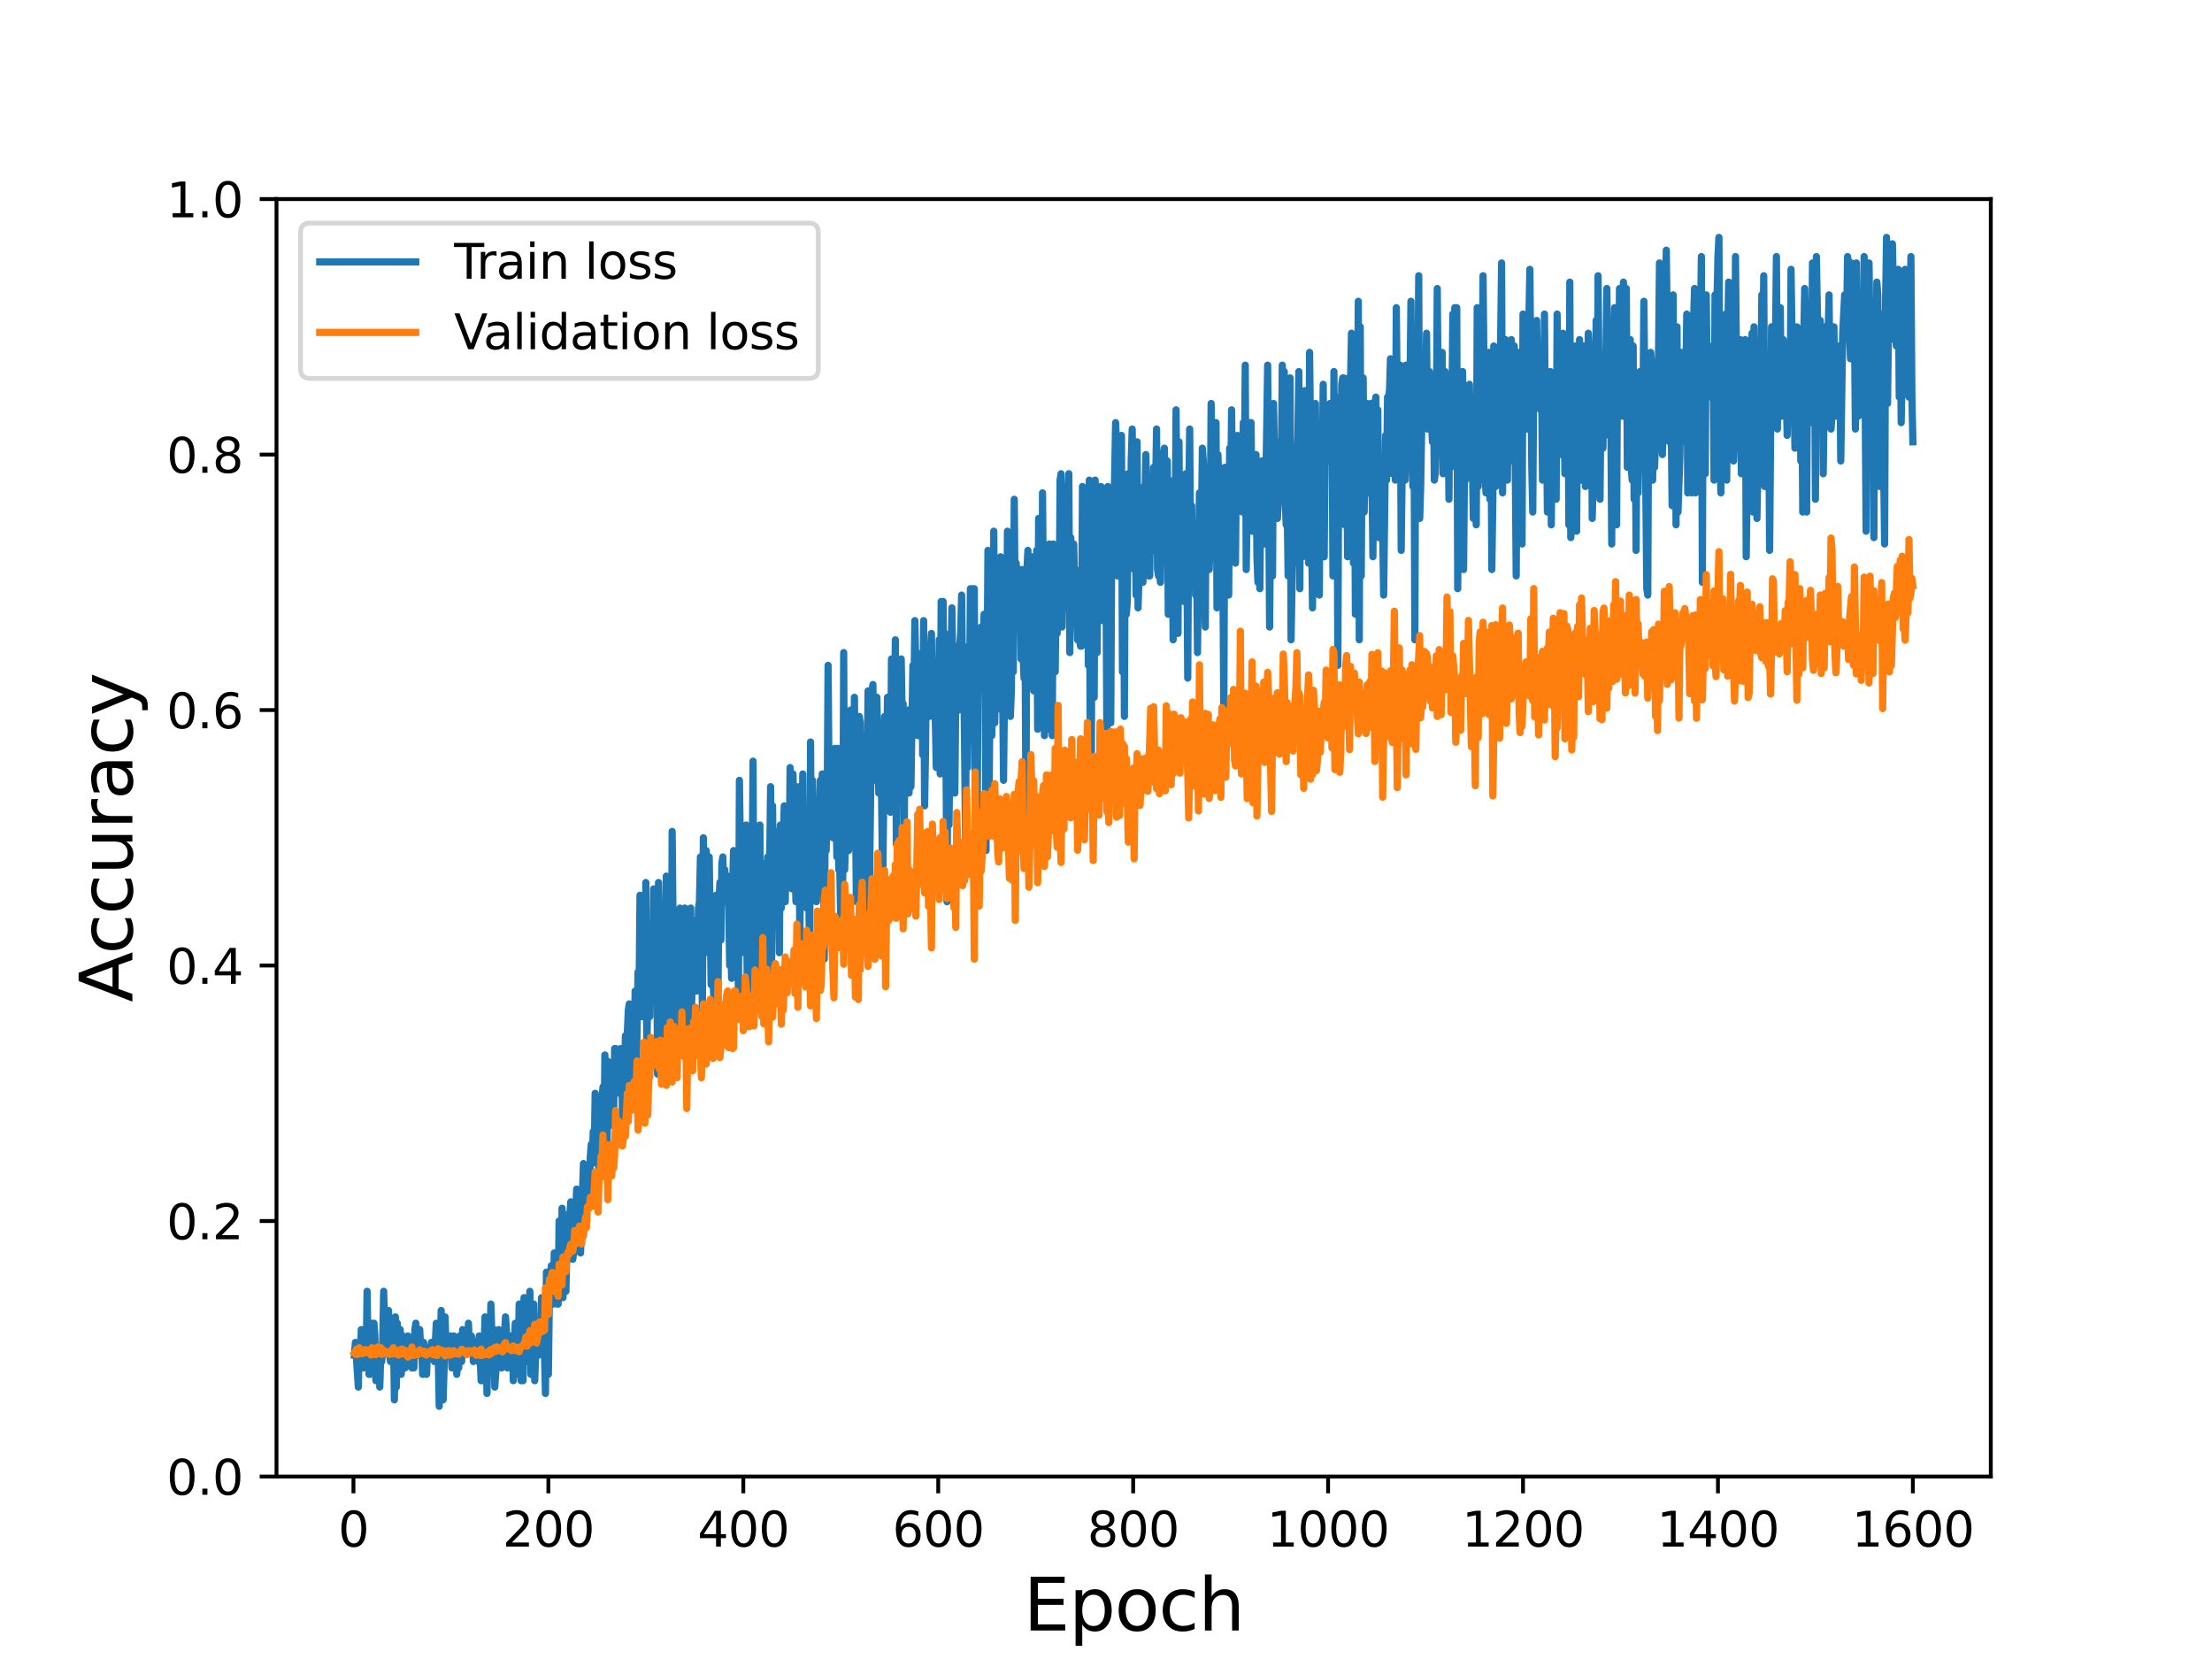 <?xml version="1.0" encoding="utf-8" standalone="no"?>
<!DOCTYPE svg PUBLIC "-//W3C//DTD SVG 1.1//EN"
  "http://www.w3.org/Graphics/SVG/1.1/DTD/svg11.dtd">
<svg height="345.6pt" version="1.1" viewBox="0 0 460.8 345.6" width="460.8pt" xmlns="http://www.w3.org/2000/svg" xmlns:xlink="http://www.w3.org/1999/xlink">
 <defs>
  <style type="text/css">*{stroke-linecap:butt;stroke-linejoin:round;}</style>
 </defs>
 <g id="figure_1">
  <g id="patch_1">
   <path d="M 0 345.6 
L 460.8 345.6 
L 460.8 0 
L 0 0 
z
" style="fill:#ffffff;"/>
  </g>
  <g id="axes_1">
   <g id="patch_2">
    <path d="M 57.6 307.584 
L 414.72 307.584 
L 414.72 41.472 
L 57.6 41.472 
z
" style="fill:#ffffff;"/>
   </g>
   <g id="matplotlib.axis_1">
    <g id="xtick_1">
     <g id="line2d_1">
      <defs>
       <path d="M 0 0 
L 0 3.5 
" id="m1484e0e56b" style="stroke:#000000;stroke-width:0.8;"/>
      </defs>
      <g>
       <use style="stroke:#000000;stroke-width:0.8;" x="73.63" xlink:href="#m1484e0e56b" y="307.584"/>
      </g>
     </g>
     <g id="text_1">
      <!-- 0 -->
      <g transform="translate(70.448 322.182)scale(0.1 -0.1)">
       <defs>
        <path d="M 2034 4250 
Q 1547 4250 1301 3770 
Q 1056 3291 1056 2328 
Q 1056 1369 1301 889 
Q 1547 409 2034 409 
Q 2525 409 2770 889 
Q 3016 1369 3016 2328 
Q 3016 3291 2770 3770 
Q 2525 4250 2034 4250 
z
M 2034 4750 
Q 2819 4750 3233 4129 
Q 3647 3509 3647 2328 
Q 3647 1150 3233 529 
Q 2819 -91 2034 -91 
Q 1250 -91 836 529 
Q 422 1150 422 2328 
Q 422 3509 836 4129 
Q 1250 4750 2034 4750 
z
" id="DejaVuSans-30" transform="scale(0.016)"/>
       </defs>
       <use xlink:href="#DejaVuSans-30"/>
      </g>
     </g>
    </g>
    <g id="xtick_2">
     <g id="line2d_2">
      <g>
       <use style="stroke:#000000;stroke-width:0.8;" x="114.237" xlink:href="#m1484e0e56b" y="307.584"/>
      </g>
     </g>
     <g id="text_2">
      <!-- 200 -->
      <g transform="translate(104.693 322.182)scale(0.1 -0.1)">
       <defs>
        <path d="M 1228 531 
L 3431 531 
L 3431 0 
L 469 0 
L 469 531 
Q 828 903 1448 1529 
Q 2069 2156 2228 2338 
Q 2531 2678 2651 2914 
Q 2772 3150 2772 3378 
Q 2772 3750 2511 3984 
Q 2250 4219 1831 4219 
Q 1534 4219 1204 4116 
Q 875 4013 500 3803 
L 500 4441 
Q 881 4594 1212 4672 
Q 1544 4750 1819 4750 
Q 2544 4750 2975 4387 
Q 3406 4025 3406 3419 
Q 3406 3131 3298 2873 
Q 3191 2616 2906 2266 
Q 2828 2175 2409 1742 
Q 1991 1309 1228 531 
z
" id="DejaVuSans-32" transform="scale(0.016)"/>
       </defs>
       <use xlink:href="#DejaVuSans-32"/>
       <use x="63.623" xlink:href="#DejaVuSans-30"/>
       <use x="127.246" xlink:href="#DejaVuSans-30"/>
      </g>
     </g>
    </g>
    <g id="xtick_3">
     <g id="line2d_3">
      <g>
       <use style="stroke:#000000;stroke-width:0.8;" x="154.844" xlink:href="#m1484e0e56b" y="307.584"/>
      </g>
     </g>
     <g id="text_3">
      <!-- 400 -->
      <g transform="translate(145.3 322.182)scale(0.1 -0.1)">
       <defs>
        <path d="M 2419 4116 
L 825 1625 
L 2419 1625 
L 2419 4116 
z
M 2253 4666 
L 3047 4666 
L 3047 1625 
L 3713 1625 
L 3713 1100 
L 3047 1100 
L 3047 0 
L 2419 0 
L 2419 1100 
L 313 1100 
L 313 1709 
L 2253 4666 
z
" id="DejaVuSans-34" transform="scale(0.016)"/>
       </defs>
       <use xlink:href="#DejaVuSans-34"/>
       <use x="63.623" xlink:href="#DejaVuSans-30"/>
       <use x="127.246" xlink:href="#DejaVuSans-30"/>
      </g>
     </g>
    </g>
    <g id="xtick_4">
     <g id="line2d_4">
      <g>
       <use style="stroke:#000000;stroke-width:0.8;" x="195.451" xlink:href="#m1484e0e56b" y="307.584"/>
      </g>
     </g>
     <g id="text_4">
      <!-- 600 -->
      <g transform="translate(185.908 322.182)scale(0.1 -0.1)">
       <defs>
        <path d="M 2113 2584 
Q 1688 2584 1439 2293 
Q 1191 2003 1191 1497 
Q 1191 994 1439 701 
Q 1688 409 2113 409 
Q 2538 409 2786 701 
Q 3034 994 3034 1497 
Q 3034 2003 2786 2293 
Q 2538 2584 2113 2584 
z
M 3366 4563 
L 3366 3988 
Q 3128 4100 2886 4159 
Q 2644 4219 2406 4219 
Q 1781 4219 1451 3797 
Q 1122 3375 1075 2522 
Q 1259 2794 1537 2939 
Q 1816 3084 2150 3084 
Q 2853 3084 3261 2657 
Q 3669 2231 3669 1497 
Q 3669 778 3244 343 
Q 2819 -91 2113 -91 
Q 1303 -91 875 529 
Q 447 1150 447 2328 
Q 447 3434 972 4092 
Q 1497 4750 2381 4750 
Q 2619 4750 2861 4703 
Q 3103 4656 3366 4563 
z
" id="DejaVuSans-36" transform="scale(0.016)"/>
       </defs>
       <use xlink:href="#DejaVuSans-36"/>
       <use x="63.623" xlink:href="#DejaVuSans-30"/>
       <use x="127.246" xlink:href="#DejaVuSans-30"/>
      </g>
     </g>
    </g>
    <g id="xtick_5">
     <g id="line2d_5">
      <g>
       <use style="stroke:#000000;stroke-width:0.8;" x="236.058" xlink:href="#m1484e0e56b" y="307.584"/>
      </g>
     </g>
     <g id="text_5">
      <!-- 800 -->
      <g transform="translate(226.515 322.182)scale(0.1 -0.1)">
       <defs>
        <path d="M 2034 2216 
Q 1584 2216 1326 1975 
Q 1069 1734 1069 1313 
Q 1069 891 1326 650 
Q 1584 409 2034 409 
Q 2484 409 2743 651 
Q 3003 894 3003 1313 
Q 3003 1734 2745 1975 
Q 2488 2216 2034 2216 
z
M 1403 2484 
Q 997 2584 770 2862 
Q 544 3141 544 3541 
Q 544 4100 942 4425 
Q 1341 4750 2034 4750 
Q 2731 4750 3128 4425 
Q 3525 4100 3525 3541 
Q 3525 3141 3298 2862 
Q 3072 2584 2669 2484 
Q 3125 2378 3379 2068 
Q 3634 1759 3634 1313 
Q 3634 634 3220 271 
Q 2806 -91 2034 -91 
Q 1263 -91 848 271 
Q 434 634 434 1313 
Q 434 1759 690 2068 
Q 947 2378 1403 2484 
z
M 1172 3481 
Q 1172 3119 1398 2916 
Q 1625 2713 2034 2713 
Q 2441 2713 2670 2916 
Q 2900 3119 2900 3481 
Q 2900 3844 2670 4047 
Q 2441 4250 2034 4250 
Q 1625 4250 1398 4047 
Q 1172 3844 1172 3481 
z
" id="DejaVuSans-38" transform="scale(0.016)"/>
       </defs>
       <use xlink:href="#DejaVuSans-38"/>
       <use x="63.623" xlink:href="#DejaVuSans-30"/>
       <use x="127.246" xlink:href="#DejaVuSans-30"/>
      </g>
     </g>
    </g>
    <g id="xtick_6">
     <g id="line2d_6">
      <g>
       <use style="stroke:#000000;stroke-width:0.8;" x="276.666" xlink:href="#m1484e0e56b" y="307.584"/>
      </g>
     </g>
     <g id="text_6">
      <!-- 1000 -->
      <g transform="translate(263.941 322.182)scale(0.1 -0.1)">
       <defs>
        <path d="M 794 531 
L 1825 531 
L 1825 4091 
L 703 3866 
L 703 4441 
L 1819 4666 
L 2450 4666 
L 2450 531 
L 3481 531 
L 3481 0 
L 794 0 
L 794 531 
z
" id="DejaVuSans-31" transform="scale(0.016)"/>
       </defs>
       <use xlink:href="#DejaVuSans-31"/>
       <use x="63.623" xlink:href="#DejaVuSans-30"/>
       <use x="127.246" xlink:href="#DejaVuSans-30"/>
       <use x="190.869" xlink:href="#DejaVuSans-30"/>
      </g>
     </g>
    </g>
    <g id="xtick_7">
     <g id="line2d_7">
      <g>
       <use style="stroke:#000000;stroke-width:0.8;" x="317.273" xlink:href="#m1484e0e56b" y="307.584"/>
      </g>
     </g>
     <g id="text_7">
      <!-- 1200 -->
      <g transform="translate(304.548 322.182)scale(0.1 -0.1)">
       <use xlink:href="#DejaVuSans-31"/>
       <use x="63.623" xlink:href="#DejaVuSans-32"/>
       <use x="127.246" xlink:href="#DejaVuSans-30"/>
       <use x="190.869" xlink:href="#DejaVuSans-30"/>
      </g>
     </g>
    </g>
    <g id="xtick_8">
     <g id="line2d_8">
      <g>
       <use style="stroke:#000000;stroke-width:0.8;" x="357.88" xlink:href="#m1484e0e56b" y="307.584"/>
      </g>
     </g>
     <g id="text_8">
      <!-- 1400 -->
      <g transform="translate(345.155 322.182)scale(0.1 -0.1)">
       <use xlink:href="#DejaVuSans-31"/>
       <use x="63.623" xlink:href="#DejaVuSans-34"/>
       <use x="127.246" xlink:href="#DejaVuSans-30"/>
       <use x="190.869" xlink:href="#DejaVuSans-30"/>
      </g>
     </g>
    </g>
    <g id="xtick_9">
     <g id="line2d_9">
      <g>
       <use style="stroke:#000000;stroke-width:0.8;" x="398.487" xlink:href="#m1484e0e56b" y="307.584"/>
      </g>
     </g>
     <g id="text_9">
      <!-- 1600 -->
      <g transform="translate(385.762 322.182)scale(0.1 -0.1)">
       <use xlink:href="#DejaVuSans-31"/>
       <use x="63.623" xlink:href="#DejaVuSans-36"/>
       <use x="127.246" xlink:href="#DejaVuSans-30"/>
       <use x="190.869" xlink:href="#DejaVuSans-30"/>
      </g>
     </g>
    </g>
    <g id="text_10">
     <!-- Epoch -->
     <g transform="translate(213.194 339.66)scale(0.15 -0.15)">
      <defs>
       <path d="M 628 4666 
L 3578 4666 
L 3578 4134 
L 1259 4134 
L 1259 2753 
L 3481 2753 
L 3481 2222 
L 1259 2222 
L 1259 531 
L 3634 531 
L 3634 0 
L 628 0 
L 628 4666 
z
" id="DejaVuSans-45" transform="scale(0.016)"/>
       <path d="M 1159 525 
L 1159 -1331 
L 581 -1331 
L 581 3500 
L 1159 3500 
L 1159 2969 
Q 1341 3281 1617 3432 
Q 1894 3584 2278 3584 
Q 2916 3584 3314 3078 
Q 3713 2572 3713 1747 
Q 3713 922 3314 415 
Q 2916 -91 2278 -91 
Q 1894 -91 1617 61 
Q 1341 213 1159 525 
z
M 3116 1747 
Q 3116 2381 2855 2742 
Q 2594 3103 2138 3103 
Q 1681 3103 1420 2742 
Q 1159 2381 1159 1747 
Q 1159 1113 1420 752 
Q 1681 391 2138 391 
Q 2594 391 2855 752 
Q 3116 1113 3116 1747 
z
" id="DejaVuSans-70" transform="scale(0.016)"/>
       <path d="M 1959 3097 
Q 1497 3097 1228 2736 
Q 959 2375 959 1747 
Q 959 1119 1226 758 
Q 1494 397 1959 397 
Q 2419 397 2687 759 
Q 2956 1122 2956 1747 
Q 2956 2369 2687 2733 
Q 2419 3097 1959 3097 
z
M 1959 3584 
Q 2709 3584 3137 3096 
Q 3566 2609 3566 1747 
Q 3566 888 3137 398 
Q 2709 -91 1959 -91 
Q 1206 -91 779 398 
Q 353 888 353 1747 
Q 353 2609 779 3096 
Q 1206 3584 1959 3584 
z
" id="DejaVuSans-6f" transform="scale(0.016)"/>
       <path d="M 3122 3366 
L 3122 2828 
Q 2878 2963 2633 3030 
Q 2388 3097 2138 3097 
Q 1578 3097 1268 2742 
Q 959 2388 959 1747 
Q 959 1106 1268 751 
Q 1578 397 2138 397 
Q 2388 397 2633 464 
Q 2878 531 3122 666 
L 3122 134 
Q 2881 22 2623 -34 
Q 2366 -91 2075 -91 
Q 1284 -91 818 406 
Q 353 903 353 1747 
Q 353 2603 823 3093 
Q 1294 3584 2113 3584 
Q 2378 3584 2631 3529 
Q 2884 3475 3122 3366 
z
" id="DejaVuSans-63" transform="scale(0.016)"/>
       <path d="M 3513 2113 
L 3513 0 
L 2938 0 
L 2938 2094 
Q 2938 2591 2744 2837 
Q 2550 3084 2163 3084 
Q 1697 3084 1428 2787 
Q 1159 2491 1159 1978 
L 1159 0 
L 581 0 
L 581 4863 
L 1159 4863 
L 1159 2956 
Q 1366 3272 1645 3428 
Q 1925 3584 2291 3584 
Q 2894 3584 3203 3211 
Q 3513 2838 3513 2113 
z
" id="DejaVuSans-68" transform="scale(0.016)"/>
      </defs>
      <use xlink:href="#DejaVuSans-45"/>
      <use x="63.184" xlink:href="#DejaVuSans-70"/>
      <use x="126.66" xlink:href="#DejaVuSans-6f"/>
      <use x="187.842" xlink:href="#DejaVuSans-63"/>
      <use x="242.822" xlink:href="#DejaVuSans-68"/>
     </g>
    </g>
   </g>
   <g id="matplotlib.axis_2">
    <g id="ytick_1">
     <g id="line2d_10">
      <defs>
       <path d="M 0 0 
L -3.5 0 
" id="mef0417f139" style="stroke:#000000;stroke-width:0.8;"/>
      </defs>
      <g>
       <use style="stroke:#000000;stroke-width:0.8;" x="57.6" xlink:href="#mef0417f139" y="307.584"/>
      </g>
     </g>
     <g id="text_11">
      <!-- 0.0 -->
      <g transform="translate(34.697 311.383)scale(0.1 -0.1)">
       <defs>
        <path d="M 684 794 
L 1344 794 
L 1344 0 
L 684 0 
L 684 794 
z
" id="DejaVuSans-2e" transform="scale(0.016)"/>
       </defs>
       <use xlink:href="#DejaVuSans-30"/>
       <use x="63.623" xlink:href="#DejaVuSans-2e"/>
       <use x="95.41" xlink:href="#DejaVuSans-30"/>
      </g>
     </g>
    </g>
    <g id="ytick_2">
     <g id="line2d_11">
      <g>
       <use style="stroke:#000000;stroke-width:0.8;" x="57.6" xlink:href="#mef0417f139" y="254.362"/>
      </g>
     </g>
     <g id="text_12">
      <!-- 0.2 -->
      <g transform="translate(34.697 258.161)scale(0.1 -0.1)">
       <use xlink:href="#DejaVuSans-30"/>
       <use x="63.623" xlink:href="#DejaVuSans-2e"/>
       <use x="95.41" xlink:href="#DejaVuSans-32"/>
      </g>
     </g>
    </g>
    <g id="ytick_3">
     <g id="line2d_12">
      <g>
       <use style="stroke:#000000;stroke-width:0.8;" x="57.6" xlink:href="#mef0417f139" y="201.139"/>
      </g>
     </g>
     <g id="text_13">
      <!-- 0.4 -->
      <g transform="translate(34.697 204.938)scale(0.1 -0.1)">
       <use xlink:href="#DejaVuSans-30"/>
       <use x="63.623" xlink:href="#DejaVuSans-2e"/>
       <use x="95.41" xlink:href="#DejaVuSans-34"/>
      </g>
     </g>
    </g>
    <g id="ytick_4">
     <g id="line2d_13">
      <g>
       <use style="stroke:#000000;stroke-width:0.8;" x="57.6" xlink:href="#mef0417f139" y="147.917"/>
      </g>
     </g>
     <g id="text_14">
      <!-- 0.6 -->
      <g transform="translate(34.697 151.716)scale(0.1 -0.1)">
       <use xlink:href="#DejaVuSans-30"/>
       <use x="63.623" xlink:href="#DejaVuSans-2e"/>
       <use x="95.41" xlink:href="#DejaVuSans-36"/>
      </g>
     </g>
    </g>
    <g id="ytick_5">
     <g id="line2d_14">
      <g>
       <use style="stroke:#000000;stroke-width:0.8;" x="57.6" xlink:href="#mef0417f139" y="94.694"/>
      </g>
     </g>
     <g id="text_15">
      <!-- 0.8 -->
      <g transform="translate(34.697 98.494)scale(0.1 -0.1)">
       <use xlink:href="#DejaVuSans-30"/>
       <use x="63.623" xlink:href="#DejaVuSans-2e"/>
       <use x="95.41" xlink:href="#DejaVuSans-38"/>
      </g>
     </g>
    </g>
    <g id="ytick_6">
     <g id="line2d_15">
      <g>
       <use style="stroke:#000000;stroke-width:0.8;" x="57.6" xlink:href="#mef0417f139" y="41.472"/>
      </g>
     </g>
     <g id="text_16">
      <!-- 1.0 -->
      <g transform="translate(34.697 45.271)scale(0.1 -0.1)">
       <use xlink:href="#DejaVuSans-31"/>
       <use x="63.623" xlink:href="#DejaVuSans-2e"/>
       <use x="95.41" xlink:href="#DejaVuSans-30"/>
      </g>
     </g>
    </g>
    <g id="text_17">
     <!-- Accuracy -->
     <g transform="translate(27.577 208.77)rotate(-90)scale(0.15 -0.15)">
      <defs>
       <path d="M 2188 4044 
L 1331 1722 
L 3047 1722 
L 2188 4044 
z
M 1831 4666 
L 2547 4666 
L 4325 0 
L 3669 0 
L 3244 1197 
L 1141 1197 
L 716 0 
L 50 0 
L 1831 4666 
z
" id="DejaVuSans-41" transform="scale(0.016)"/>
       <path d="M 544 1381 
L 544 3500 
L 1119 3500 
L 1119 1403 
Q 1119 906 1312 657 
Q 1506 409 1894 409 
Q 2359 409 2629 706 
Q 2900 1003 2900 1516 
L 2900 3500 
L 3475 3500 
L 3475 0 
L 2900 0 
L 2900 538 
Q 2691 219 2414 64 
Q 2138 -91 1772 -91 
Q 1169 -91 856 284 
Q 544 659 544 1381 
z
M 1991 3584 
L 1991 3584 
z
" id="DejaVuSans-75" transform="scale(0.016)"/>
       <path d="M 2631 2963 
Q 2534 3019 2420 3045 
Q 2306 3072 2169 3072 
Q 1681 3072 1420 2755 
Q 1159 2438 1159 1844 
L 1159 0 
L 581 0 
L 581 3500 
L 1159 3500 
L 1159 2956 
Q 1341 3275 1631 3429 
Q 1922 3584 2338 3584 
Q 2397 3584 2469 3576 
Q 2541 3569 2628 3553 
L 2631 2963 
z
" id="DejaVuSans-72" transform="scale(0.016)"/>
       <path d="M 2194 1759 
Q 1497 1759 1228 1600 
Q 959 1441 959 1056 
Q 959 750 1161 570 
Q 1363 391 1709 391 
Q 2188 391 2477 730 
Q 2766 1069 2766 1631 
L 2766 1759 
L 2194 1759 
z
M 3341 1997 
L 3341 0 
L 2766 0 
L 2766 531 
Q 2569 213 2275 61 
Q 1981 -91 1556 -91 
Q 1019 -91 701 211 
Q 384 513 384 1019 
Q 384 1609 779 1909 
Q 1175 2209 1959 2209 
L 2766 2209 
L 2766 2266 
Q 2766 2663 2505 2880 
Q 2244 3097 1772 3097 
Q 1472 3097 1187 3025 
Q 903 2953 641 2809 
L 641 3341 
Q 956 3463 1253 3523 
Q 1550 3584 1831 3584 
Q 2591 3584 2966 3190 
Q 3341 2797 3341 1997 
z
" id="DejaVuSans-61" transform="scale(0.016)"/>
       <path d="M 2059 -325 
Q 1816 -950 1584 -1140 
Q 1353 -1331 966 -1331 
L 506 -1331 
L 506 -850 
L 844 -850 
Q 1081 -850 1212 -737 
Q 1344 -625 1503 -206 
L 1606 56 
L 191 3500 
L 800 3500 
L 1894 763 
L 2988 3500 
L 3597 3500 
L 2059 -325 
z
" id="DejaVuSans-79" transform="scale(0.016)"/>
      </defs>
      <use xlink:href="#DejaVuSans-41"/>
      <use x="66.658" xlink:href="#DejaVuSans-63"/>
      <use x="121.639" xlink:href="#DejaVuSans-63"/>
      <use x="176.619" xlink:href="#DejaVuSans-75"/>
      <use x="239.998" xlink:href="#DejaVuSans-72"/>
      <use x="281.111" xlink:href="#DejaVuSans-61"/>
      <use x="342.391" xlink:href="#DejaVuSans-63"/>
      <use x="397.371" xlink:href="#DejaVuSans-79"/>
     </g>
    </g>
   </g>
   <g id="line2d_16">
    <path clip-path="url(#p53f0c43339)" d="M 73.833 282.303 
L 74.036 279.642 
L 74.645 288.956 
L 74.848 279.642 
L 75.051 284.964 
L 75.254 276.981 
L 75.66 284.964 
L 76.066 282.303 
L 76.269 283.634 
L 76.472 268.998 
L 76.675 282.303 
L 76.878 286.295 
L 77.081 286.295 
L 77.487 275.651 
L 77.69 284.964 
L 77.893 275.651 
L 78.096 278.312 
L 78.3 287.626 
L 78.503 282.303 
L 78.706 284.964 
L 78.909 280.973 
L 79.112 288.956 
L 79.315 282.303 
L 79.518 283.634 
L 79.721 279.642 
L 79.924 268.998 
L 80.33 280.973 
L 80.533 280.973 
L 80.736 278.312 
L 80.939 272.989 
L 81.142 282.303 
L 81.345 283.634 
L 81.954 276.981 
L 82.157 291.617 
L 82.36 274.32 
L 82.563 288.956 
L 82.766 275.651 
L 83.172 283.634 
L 83.375 276.981 
L 83.578 286.295 
L 83.781 283.634 
L 83.985 278.312 
L 84.391 284.964 
L 84.594 280.973 
L 84.797 280.973 
L 85 278.312 
L 85.203 283.634 
L 85.406 279.642 
L 85.609 279.642 
L 85.812 284.964 
L 86.015 280.973 
L 86.218 284.964 
L 86.421 276.981 
L 86.624 275.651 
L 87.03 282.303 
L 87.233 282.303 
L 87.436 276.981 
L 87.639 280.973 
L 87.842 280.973 
L 88.045 286.295 
L 88.248 279.642 
L 88.451 280.973 
L 88.654 284.964 
L 88.857 286.295 
L 89.06 280.973 
L 89.263 280.973 
L 89.466 282.303 
L 89.67 282.303 
L 89.873 279.642 
L 90.076 282.303 
L 90.279 282.303 
L 90.482 283.634 
L 90.888 275.651 
L 91.294 282.303 
L 91.497 292.948 
L 91.903 272.989 
L 92.309 291.617 
L 92.512 284.964 
L 92.715 274.32 
L 92.918 280.973 
L 93.121 280.973 
L 93.324 282.303 
L 93.527 278.312 
L 93.73 282.303 
L 93.933 278.312 
L 94.136 284.964 
L 94.339 279.642 
L 94.542 278.312 
L 94.745 280.973 
L 94.948 279.642 
L 95.152 286.295 
L 95.355 282.303 
L 95.558 284.964 
L 95.761 278.312 
L 95.964 278.312 
L 96.167 283.634 
L 96.37 276.981 
L 96.776 280.973 
L 97.182 278.312 
L 97.385 279.642 
L 97.588 275.651 
L 97.791 280.973 
L 97.994 278.312 
L 98.197 278.312 
L 98.4 279.642 
L 98.603 283.634 
L 98.806 280.973 
L 99.415 280.973 
L 99.618 283.634 
L 99.821 278.312 
L 100.227 287.626 
L 100.43 286.295 
L 100.633 287.626 
L 101.04 274.32 
L 101.243 279.642 
L 101.446 290.287 
L 101.649 280.973 
L 101.852 276.981 
L 102.055 282.303 
L 102.258 271.659 
L 102.664 283.634 
L 102.867 276.981 
L 103.07 288.956 
L 103.882 276.981 
L 104.491 284.964 
L 104.694 278.312 
L 104.897 280.973 
L 105.303 274.32 
L 105.506 276.981 
L 105.709 284.964 
L 105.912 280.973 
L 106.115 283.634 
L 106.318 278.312 
L 106.522 284.964 
L 106.725 278.312 
L 106.928 287.626 
L 107.334 275.651 
L 107.537 286.295 
L 107.74 276.981 
L 107.943 284.964 
L 108.146 271.659 
L 108.349 276.981 
L 108.552 287.626 
L 108.755 275.651 
L 108.958 287.626 
L 109.161 270.328 
L 109.364 282.303 
L 109.567 275.651 
L 109.77 283.634 
L 109.973 278.312 
L 110.176 279.642 
L 110.379 268.998 
L 110.582 286.295 
L 110.785 276.981 
L 110.988 280.973 
L 111.191 271.659 
L 111.394 287.626 
L 111.597 280.973 
L 112.003 275.651 
L 112.207 282.303 
L 112.41 275.651 
L 112.613 280.973 
L 112.816 270.328 
L 113.019 276.981 
L 113.222 272.989 
L 113.628 290.287 
L 113.831 265.006 
L 114.034 265.006 
L 114.237 286.295 
L 114.44 270.328 
L 114.643 268.998 
L 114.846 263.676 
L 115.049 270.328 
L 115.252 271.659 
L 115.455 261.014 
L 115.861 266.337 
L 116.064 271.659 
L 116.267 271.659 
L 116.47 254.362 
L 116.876 268.998 
L 117.079 251.7 
L 117.282 270.328 
L 117.485 263.676 
L 117.689 253.031 
L 117.892 268.998 
L 118.095 259.684 
L 118.298 258.353 
L 118.907 250.37 
L 119.313 262.345 
L 119.516 261.014 
L 119.719 258.353 
L 120.125 247.709 
L 120.531 259.684 
L 120.734 249.039 
L 120.937 261.014 
L 121.546 242.387 
L 121.952 255.692 
L 122.155 246.378 
L 122.358 245.048 
L 122.561 246.378 
L 122.764 249.039 
L 122.967 241.056 
L 123.17 238.395 
L 123.374 242.387 
L 123.577 235.734 
L 123.78 241.056 
L 123.983 227.75 
L 124.389 239.725 
L 124.795 243.717 
L 124.998 233.073 
L 125.201 239.725 
L 125.404 229.081 
L 125.607 226.42 
L 125.81 238.395 
L 126.013 219.767 
L 126.419 245.048 
L 126.622 221.098 
L 127.028 233.073 
L 127.231 234.403 
L 127.434 229.081 
L 127.637 229.081 
L 127.84 231.742 
L 128.043 218.436 
L 128.246 218.436 
L 128.449 221.098 
L 128.652 226.42 
L 128.855 219.767 
L 129.059 227.75 
L 129.262 218.436 
L 129.465 219.767 
L 129.668 231.742 
L 129.871 235.734 
L 130.074 233.073 
L 130.277 215.775 
L 130.48 219.767 
L 130.886 210.453 
L 131.089 209.123 
L 131.495 229.081 
L 131.698 226.42 
L 131.901 213.114 
L 132.104 223.759 
L 132.307 206.461 
L 132.51 226.42 
L 132.916 202.47 
L 133.119 207.792 
L 133.322 186.503 
L 133.525 211.784 
L 133.728 197.148 
L 133.931 211.784 
L 134.134 202.47 
L 134.337 210.453 
L 134.54 183.842 
L 134.744 218.436 
L 135.15 195.817 
L 135.353 211.784 
L 135.556 197.148 
L 135.759 194.486 
L 135.962 205.131 
L 136.165 185.172 
L 136.368 202.47 
L 136.571 189.164 
L 136.774 189.164 
L 136.977 223.759 
L 137.18 183.842 
L 137.383 206.461 
L 137.586 207.792 
L 137.789 202.47 
L 137.992 201.139 
L 138.195 221.098 
L 138.804 182.511 
L 139.007 210.453 
L 139.21 203.8 
L 139.413 205.131 
L 139.616 199.809 
L 139.819 221.098 
L 140.022 173.197 
L 140.225 194.486 
L 140.429 199.809 
L 140.632 209.123 
L 140.835 203.8 
L 141.038 191.825 
L 141.444 219.767 
L 141.647 189.164 
L 142.053 215.775 
L 142.256 194.486 
L 142.459 194.486 
L 142.662 189.164 
L 142.865 206.461 
L 143.068 197.148 
L 143.474 217.106 
L 143.677 215.775 
L 143.88 189.164 
L 144.083 209.123 
L 144.286 199.809 
L 144.489 202.47 
L 144.692 193.156 
L 144.895 191.825 
L 145.098 206.461 
L 145.504 189.164 
L 145.707 187.834 
L 145.911 178.52 
L 146.317 210.453 
L 146.52 174.528 
L 146.723 195.817 
L 146.926 179.85 
L 147.129 177.189 
L 147.332 181.181 
L 147.535 198.478 
L 147.738 178.52 
L 148.144 205.131 
L 148.347 191.825 
L 148.55 203.8 
L 148.753 209.123 
L 149.159 186.503 
L 149.362 191.825 
L 149.565 206.461 
L 149.768 187.834 
L 149.971 183.842 
L 150.174 195.817 
L 150.377 179.85 
L 150.58 178.52 
L 150.783 187.834 
L 150.986 181.181 
L 151.189 187.834 
L 151.392 187.834 
L 151.596 182.511 
L 151.799 187.834 
L 152.002 201.139 
L 152.205 194.486 
L 152.408 203.8 
L 152.611 185.172 
L 152.814 177.189 
L 153.22 201.139 
L 153.423 191.825 
L 153.626 189.164 
L 153.829 207.792 
L 154.032 162.553 
L 154.438 191.825 
L 154.641 181.181 
L 154.844 193.156 
L 155.047 198.478 
L 155.25 174.528 
L 155.453 171.867 
L 155.656 205.131 
L 155.859 190.495 
L 156.062 206.461 
L 156.468 191.825 
L 156.671 183.842 
L 156.874 158.561 
L 157.077 202.47 
L 157.281 178.52 
L 157.484 183.842 
L 157.687 182.511 
L 157.89 194.486 
L 158.093 197.148 
L 158.296 171.867 
L 158.499 207.792 
L 158.702 201.139 
L 158.905 179.85 
L 159.108 198.478 
L 159.311 182.511 
L 159.514 199.809 
L 159.717 201.139 
L 159.92 178.52 
L 160.123 197.148 
L 160.529 163.884 
L 160.732 202.47 
L 160.935 167.875 
L 161.138 186.503 
L 161.341 185.172 
L 161.544 177.189 
L 161.95 173.197 
L 162.153 182.511 
L 162.356 198.478 
L 162.559 171.867 
L 162.762 189.164 
L 163.372 167.875 
L 163.575 187.834 
L 163.778 175.859 
L 163.981 182.511 
L 164.184 174.528 
L 164.387 181.181 
L 164.59 159.892 
L 164.793 167.875 
L 164.996 185.172 
L 165.199 161.222 
L 165.605 179.85 
L 165.808 187.834 
L 166.011 171.867 
L 166.214 165.214 
L 166.417 163.884 
L 166.62 197.148 
L 166.823 170.536 
L 167.026 185.172 
L 167.229 161.222 
L 167.432 182.511 
L 167.635 175.859 
L 168.041 189.164 
L 168.244 177.189 
L 168.447 178.52 
L 168.651 203.8 
L 168.854 154.57 
L 169.057 187.834 
L 169.26 162.553 
L 169.463 173.197 
L 169.666 167.875 
L 169.869 166.545 
L 170.072 187.834 
L 170.275 169.206 
L 170.478 169.206 
L 170.681 177.189 
L 170.884 162.553 
L 171.087 169.206 
L 171.29 161.222 
L 171.493 173.197 
L 171.696 199.809 
L 171.899 171.867 
L 172.102 177.189 
L 172.305 169.206 
L 172.508 138.603 
L 172.711 163.884 
L 172.914 163.884 
L 173.117 173.197 
L 173.32 166.545 
L 173.523 174.528 
L 173.726 159.892 
L 173.929 155.9 
L 174.336 178.52 
L 174.539 155.9 
L 174.742 181.181 
L 174.945 181.181 
L 175.148 191.825 
L 175.351 177.189 
L 175.554 183.842 
L 175.757 135.942 
L 175.96 181.181 
L 176.163 174.528 
L 176.366 155.9 
L 176.569 157.231 
L 176.772 177.189 
L 177.178 147.917 
L 177.381 167.875 
L 177.787 170.536 
L 177.99 145.256 
L 178.396 187.834 
L 178.599 161.222 
L 178.802 175.859 
L 179.005 149.247 
L 179.208 150.578 
L 179.411 174.528 
L 179.614 181.181 
L 179.818 183.842 
L 180.021 161.222 
L 180.224 155.9 
L 180.427 163.884 
L 180.63 162.553 
L 180.833 143.925 
L 181.036 191.825 
L 181.645 143.925 
L 181.848 142.595 
L 182.051 162.553 
L 182.254 151.908 
L 182.457 154.57 
L 182.66 145.256 
L 183.066 165.214 
L 183.269 154.57 
L 183.472 150.578 
L 183.878 185.172 
L 184.284 149.247 
L 184.487 167.875 
L 184.893 145.256 
L 185.096 149.247 
L 185.299 163.884 
L 185.503 169.206 
L 185.706 137.272 
L 185.909 166.545 
L 186.112 154.57 
L 186.315 151.908 
L 186.518 133.281 
L 186.721 175.859 
L 186.924 145.256 
L 187.127 146.586 
L 187.33 159.892 
L 187.736 137.272 
L 187.939 149.247 
L 188.142 146.586 
L 188.345 177.189 
L 188.548 150.578 
L 188.751 158.561 
L 188.954 158.561 
L 189.157 147.917 
L 189.36 165.214 
L 189.563 161.222 
L 189.766 163.884 
L 190.172 138.603 
L 190.375 145.256 
L 190.578 129.289 
L 190.781 138.603 
L 190.984 135.942 
L 191.188 153.239 
L 191.391 153.239 
L 191.594 150.578 
L 191.797 151.908 
L 192 137.272 
L 192.203 157.231 
L 192.406 129.289 
L 192.609 167.875 
L 192.812 155.9 
L 193.015 135.942 
L 193.218 146.586 
L 193.421 141.264 
L 193.624 149.247 
L 193.827 135.942 
L 194.03 131.95 
L 194.233 146.586 
L 194.436 149.247 
L 194.639 139.933 
L 195.045 159.892 
L 195.248 142.595 
L 195.451 151.908 
L 195.654 133.281 
L 195.857 161.222 
L 196.06 125.297 
L 196.263 135.942 
L 196.466 125.297 
L 196.669 154.57 
L 196.873 131.95 
L 197.279 187.834 
L 197.482 147.917 
L 197.685 171.867 
L 198.294 126.628 
L 198.7 153.239 
L 198.903 165.214 
L 199.106 145.256 
L 199.512 134.611 
L 199.715 147.917 
L 199.918 134.611 
L 200.121 131.95 
L 200.324 123.967 
L 200.527 142.595 
L 200.73 135.942 
L 201.136 174.528 
L 201.339 142.595 
L 201.542 159.892 
L 201.745 134.611 
L 201.948 149.247 
L 202.151 122.636 
L 202.355 126.628 
L 202.558 122.636 
L 202.761 154.57 
L 202.964 122.636 
L 203.167 169.206 
L 203.37 146.586 
L 203.573 169.206 
L 203.776 137.272 
L 203.979 138.603 
L 204.182 138.603 
L 204.385 130.62 
L 204.588 143.925 
L 204.791 139.933 
L 204.994 127.958 
L 205.197 133.281 
L 205.4 177.189 
L 205.806 114.653 
L 206.009 171.867 
L 206.212 146.586 
L 206.415 139.933 
L 206.618 153.239 
L 206.821 141.264 
L 207.024 110.661 
L 207.227 150.578 
L 207.43 133.281 
L 207.633 135.942 
L 207.836 143.925 
L 208.04 125.297 
L 208.243 126.628 
L 208.446 115.983 
L 208.649 147.917 
L 208.852 142.595 
L 209.055 162.553 
L 209.258 143.925 
L 209.664 143.925 
L 209.867 110.661 
L 210.273 139.933 
L 210.476 149.247 
L 210.679 143.925 
L 210.882 122.636 
L 211.085 139.933 
L 211.288 104.008 
L 211.491 129.289 
L 211.694 117.314 
L 211.897 130.62 
L 212.303 127.958 
L 212.506 118.644 
L 212.709 137.272 
L 212.912 118.644 
L 213.115 135.942 
L 213.318 141.264 
L 213.521 130.62 
L 213.725 169.206 
L 213.928 118.644 
L 214.131 114.653 
L 214.334 131.95 
L 214.537 137.272 
L 214.74 135.942 
L 214.943 115.983 
L 215.146 139.933 
L 215.349 143.925 
L 215.552 121.306 
L 215.755 143.925 
L 215.958 114.653 
L 216.161 151.908 
L 216.364 108 
L 216.567 143.925 
L 216.77 126.628 
L 216.973 146.586 
L 217.176 102.678 
L 217.582 153.239 
L 217.785 129.289 
L 217.988 122.636 
L 218.191 145.256 
L 218.394 151.908 
L 218.597 113.322 
L 218.8 142.595 
L 219.003 134.611 
L 219.206 153.239 
L 219.41 113.322 
L 219.613 134.611 
L 219.816 139.933 
L 220.019 123.967 
L 220.222 131.95 
L 220.425 119.975 
L 220.628 129.289 
L 220.831 100.017 
L 221.034 98.686 
L 221.237 130.62 
L 221.643 105.339 
L 222.049 126.628 
L 222.252 102.678 
L 222.455 102.678 
L 222.658 98.686 
L 222.861 135.942 
L 223.064 111.992 
L 223.267 122.636 
L 223.47 125.297 
L 223.673 113.322 
L 223.876 122.636 
L 224.079 118.644 
L 224.485 133.281 
L 224.892 133.281 
L 225.095 134.611 
L 225.298 134.611 
L 225.501 101.347 
L 225.704 130.62 
L 225.907 126.628 
L 226.11 108 
L 226.313 122.636 
L 226.516 104.008 
L 226.719 138.603 
L 226.922 100.017 
L 227.125 161.222 
L 227.328 161.222 
L 227.531 114.653 
L 227.937 145.256 
L 228.14 100.017 
L 228.343 105.339 
L 228.546 135.942 
L 228.749 108 
L 228.952 106.669 
L 229.155 113.322 
L 229.358 101.347 
L 229.561 111.992 
L 229.764 129.289 
L 230.17 109.331 
L 230.373 114.653 
L 230.577 153.239 
L 230.78 101.347 
L 230.983 135.942 
L 231.186 104.008 
L 231.389 150.578 
L 231.592 113.322 
L 231.998 109.331 
L 232.404 88.042 
L 232.607 93.364 
L 232.81 119.975 
L 233.013 104.008 
L 233.216 119.975 
L 233.419 110.661 
L 233.622 90.703 
L 233.825 139.933 
L 234.028 98.686 
L 234.231 149.247 
L 234.434 104.008 
L 234.637 127.958 
L 234.84 125.297 
L 235.043 98.686 
L 235.449 117.314 
L 235.652 96.025 
L 235.855 89.372 
L 236.262 118.644 
L 236.465 104.008 
L 236.668 123.967 
L 236.871 92.033 
L 237.074 126.628 
L 237.277 119.975 
L 237.48 109.331 
L 237.683 114.653 
L 237.886 102.678 
L 238.089 121.306 
L 238.292 101.347 
L 238.495 106.669 
L 238.698 94.694 
L 238.901 102.678 
L 239.104 102.678 
L 239.307 119.975 
L 239.51 119.975 
L 239.713 102.678 
L 239.916 104.008 
L 240.119 113.322 
L 240.322 97.356 
L 240.525 114.653 
L 240.931 89.372 
L 241.134 118.644 
L 241.337 119.975 
L 241.54 118.644 
L 241.743 121.306 
L 241.947 106.669 
L 242.15 115.983 
L 242.353 94.694 
L 242.556 93.364 
L 242.962 111.992 
L 243.165 96.025 
L 243.368 127.958 
L 243.571 100.017 
L 243.774 106.669 
L 243.977 118.644 
L 244.18 106.669 
L 244.383 133.281 
L 244.789 113.322 
L 244.992 85.38 
L 245.398 131.95 
L 245.601 92.033 
L 245.804 117.314 
L 246.007 122.636 
L 246.21 110.661 
L 246.413 110.661 
L 246.616 125.297 
L 246.819 105.339 
L 247.022 98.686 
L 247.225 111.992 
L 247.428 141.264 
L 247.632 104.008 
L 247.835 89.372 
L 248.038 118.644 
L 248.241 105.339 
L 248.444 118.644 
L 248.647 121.306 
L 248.85 110.661 
L 249.053 123.967 
L 249.256 113.322 
L 249.459 135.942 
L 249.865 102.678 
L 250.068 104.008 
L 250.271 110.661 
L 250.474 93.364 
L 250.677 96.025 
L 251.083 130.62 
L 251.286 97.356 
L 251.489 114.653 
L 251.692 101.347 
L 251.895 118.644 
L 252.098 111.992 
L 252.301 84.05 
L 252.504 94.694 
L 252.707 97.356 
L 252.91 93.364 
L 253.114 100.017 
L 253.317 88.042 
L 253.52 126.628 
L 253.723 94.694 
L 254.129 109.331 
L 254.332 123.967 
L 254.535 102.678 
L 254.738 117.314 
L 254.941 149.247 
L 255.144 97.356 
L 255.347 97.356 
L 255.55 109.331 
L 255.753 98.686 
L 255.956 123.967 
L 256.159 93.364 
L 256.362 102.678 
L 256.565 85.38 
L 256.768 106.669 
L 256.971 100.017 
L 257.174 97.356 
L 257.377 117.314 
L 257.58 93.364 
L 257.783 90.703 
L 257.986 96.025 
L 258.189 93.364 
L 258.392 97.356 
L 258.595 97.356 
L 258.799 106.669 
L 259.002 88.042 
L 259.205 100.017 
L 259.408 76.067 
L 259.611 118.644 
L 260.017 90.703 
L 260.22 88.042 
L 260.423 105.339 
L 260.626 88.042 
L 260.829 110.661 
L 261.032 108 
L 261.235 108 
L 261.438 96.025 
L 261.641 94.694 
L 261.844 115.983 
L 262.047 121.306 
L 262.25 108 
L 262.453 122.636 
L 262.656 101.347 
L 262.859 96.025 
L 263.062 111.992 
L 263.265 105.339 
L 263.468 113.322 
L 263.671 102.678 
L 264.077 76.067 
L 264.484 130.62 
L 264.687 104.008 
L 264.89 105.339 
L 265.093 119.975 
L 265.296 84.05 
L 265.702 104.008 
L 265.905 93.364 
L 266.108 108 
L 266.311 104.008 
L 266.514 92.033 
L 266.717 102.678 
L 266.92 98.686 
L 267.123 76.067 
L 267.326 84.05 
L 267.529 77.397 
L 267.732 104.008 
L 267.935 109.331 
L 268.138 105.339 
L 268.341 119.975 
L 268.544 110.661 
L 268.747 78.728 
L 268.95 133.281 
L 269.356 110.661 
L 269.559 117.314 
L 269.762 114.653 
L 269.965 109.331 
L 270.169 96.025 
L 270.372 90.703 
L 270.575 77.397 
L 270.778 122.636 
L 270.981 81.389 
L 271.184 94.694 
L 271.387 115.983 
L 271.59 90.703 
L 271.793 81.389 
L 271.996 105.339 
L 272.199 110.661 
L 272.402 85.38 
L 272.605 117.314 
L 272.808 73.405 
L 273.417 126.628 
L 273.62 101.347 
L 273.823 113.322 
L 274.026 84.05 
L 274.229 109.331 
L 274.432 97.356 
L 274.635 94.694 
L 274.838 123.967 
L 275.041 92.033 
L 275.244 108 
L 275.447 97.356 
L 275.651 80.058 
L 275.854 115.983 
L 276.057 90.703 
L 276.463 96.025 
L 276.666 92.033 
L 276.869 90.703 
L 277.072 84.05 
L 277.275 88.042 
L 277.478 86.711 
L 277.681 119.975 
L 277.884 77.397 
L 278.087 119.975 
L 278.29 94.694 
L 278.493 84.05 
L 278.696 138.603 
L 278.899 88.042 
L 279.102 82.719 
L 279.305 100.017 
L 279.508 80.058 
L 279.711 78.728 
L 279.914 78.728 
L 280.117 109.331 
L 280.32 88.042 
L 280.523 86.711 
L 280.726 115.983 
L 280.929 78.728 
L 281.132 85.38 
L 281.336 80.058 
L 281.539 69.414 
L 281.742 105.339 
L 281.945 117.314 
L 282.148 84.05 
L 282.351 127.958 
L 282.554 74.736 
L 282.757 88.042 
L 282.96 62.761 
L 283.163 133.281 
L 283.366 68.083 
L 283.569 119.975 
L 283.772 88.042 
L 283.975 78.728 
L 284.178 106.669 
L 284.584 86.711 
L 284.787 84.05 
L 284.99 101.347 
L 285.193 102.678 
L 285.599 84.05 
L 286.005 115.983 
L 286.208 85.38 
L 286.614 82.719 
L 286.817 105.339 
L 287.021 85.38 
L 287.224 111.992 
L 287.427 102.678 
L 287.63 98.686 
L 287.833 102.678 
L 288.036 110.661 
L 288.239 123.967 
L 288.645 90.703 
L 288.848 100.017 
L 289.051 82.719 
L 289.254 82.719 
L 289.457 81.389 
L 289.66 74.736 
L 289.863 84.05 
L 290.066 98.686 
L 290.269 82.719 
L 290.472 77.397 
L 290.675 100.017 
L 290.878 64.092 
L 291.081 85.38 
L 291.284 80.058 
L 291.487 90.703 
L 291.69 76.067 
L 291.893 114.653 
L 292.299 81.389 
L 292.502 81.389 
L 292.706 100.017 
L 292.909 76.067 
L 293.112 97.356 
L 293.315 81.389 
L 293.518 89.372 
L 293.721 81.389 
L 293.924 62.761 
L 294.127 94.694 
L 294.33 101.347 
L 294.533 78.728 
L 294.736 133.281 
L 294.939 77.397 
L 295.142 84.05 
L 295.345 82.719 
L 295.548 57.439 
L 295.751 108 
L 295.954 101.347 
L 296.36 77.397 
L 296.563 85.38 
L 296.969 81.389 
L 297.172 69.414 
L 297.375 89.372 
L 297.578 77.397 
L 297.781 77.397 
L 297.984 86.711 
L 298.187 86.711 
L 298.391 92.033 
L 298.594 80.058 
L 298.797 100.017 
L 299 98.686 
L 299.203 90.703 
L 299.406 60.1 
L 299.609 84.05 
L 299.812 84.05 
L 300.015 73.405 
L 300.218 77.397 
L 300.421 73.405 
L 300.624 98.686 
L 301.03 77.397 
L 301.233 84.05 
L 301.436 78.728 
L 301.639 85.38 
L 301.842 104.008 
L 302.045 78.728 
L 302.248 88.042 
L 302.451 86.711 
L 302.654 65.422 
L 302.857 82.719 
L 303.06 64.092 
L 303.263 97.356 
L 303.466 64.092 
L 303.669 122.636 
L 303.873 97.356 
L 304.076 102.678 
L 304.279 111.992 
L 304.685 77.397 
L 304.888 118.644 
L 305.091 96.025 
L 305.294 100.017 
L 305.497 89.372 
L 305.7 89.372 
L 305.903 98.686 
L 306.106 80.058 
L 306.309 94.694 
L 306.512 82.719 
L 306.918 108 
L 307.324 100.017 
L 307.527 109.331 
L 307.73 64.092 
L 307.933 101.347 
L 308.136 72.075 
L 308.339 76.067 
L 308.542 84.05 
L 308.745 84.05 
L 308.948 57.439 
L 309.354 98.686 
L 309.558 102.678 
L 309.761 92.033 
L 309.964 102.678 
L 310.167 73.405 
L 310.37 104.008 
L 310.573 84.05 
L 310.776 118.644 
L 310.979 104.008 
L 311.182 72.075 
L 311.588 101.347 
L 311.791 85.38 
L 311.994 92.033 
L 312.197 81.389 
L 312.4 88.042 
L 312.806 54.778 
L 313.009 102.678 
L 313.212 74.736 
L 313.415 86.711 
L 313.618 70.744 
L 313.821 80.058 
L 314.024 100.017 
L 314.227 78.728 
L 314.43 82.719 
L 314.633 96.025 
L 314.836 70.744 
L 315.039 85.38 
L 315.243 85.38 
L 315.446 72.075 
L 315.852 119.975 
L 316.055 86.711 
L 316.258 97.356 
L 316.461 73.405 
L 316.664 81.389 
L 316.867 76.067 
L 317.07 113.322 
L 317.273 65.422 
L 317.476 88.042 
L 317.679 77.397 
L 317.882 81.389 
L 318.085 89.372 
L 318.694 56.108 
L 319.1 97.356 
L 319.303 106.669 
L 319.506 77.397 
L 319.709 81.389 
L 319.912 78.728 
L 320.115 66.753 
L 320.318 81.389 
L 320.521 73.405 
L 320.724 77.397 
L 320.928 85.38 
L 321.131 78.728 
L 321.334 100.017 
L 321.537 89.372 
L 321.74 65.422 
L 321.943 92.033 
L 322.146 85.38 
L 322.349 106.669 
L 322.552 82.719 
L 322.755 86.711 
L 322.958 77.397 
L 323.161 109.331 
L 323.364 86.711 
L 323.567 81.389 
L 323.77 93.364 
L 323.973 85.38 
L 324.176 104.008 
L 324.379 65.422 
L 324.582 85.38 
L 324.785 85.38 
L 324.988 93.364 
L 325.191 94.694 
L 325.394 85.38 
L 325.597 69.414 
L 326.003 98.686 
L 326.206 78.728 
L 326.613 70.744 
L 326.816 109.331 
L 327.019 58.769 
L 327.222 111.992 
L 327.425 109.331 
L 327.628 82.719 
L 327.831 72.075 
L 328.034 102.678 
L 328.237 72.075 
L 328.44 110.661 
L 328.643 82.719 
L 328.846 94.694 
L 329.049 70.744 
L 329.252 100.017 
L 329.455 88.042 
L 329.658 86.711 
L 329.861 72.075 
L 330.267 101.347 
L 330.47 74.736 
L 330.673 78.728 
L 330.876 69.414 
L 331.079 73.405 
L 331.282 88.042 
L 331.485 73.405 
L 331.688 108 
L 331.891 100.017 
L 332.095 98.686 
L 332.298 101.347 
L 332.501 66.753 
L 332.704 102.678 
L 332.907 57.439 
L 333.313 104.008 
L 333.516 81.389 
L 333.719 81.389 
L 333.922 93.364 
L 334.125 80.058 
L 334.328 90.703 
L 334.734 60.1 
L 334.937 77.397 
L 335.14 84.05 
L 335.343 85.38 
L 335.546 84.05 
L 335.749 113.322 
L 335.952 70.744 
L 336.155 72.075 
L 336.358 64.092 
L 336.764 109.331 
L 336.967 74.736 
L 337.17 84.05 
L 337.373 60.1 
L 337.983 86.711 
L 338.186 58.769 
L 338.592 73.405 
L 338.795 60.1 
L 338.998 97.356 
L 339.201 80.058 
L 339.404 84.05 
L 339.607 70.744 
L 339.81 97.356 
L 340.013 100.017 
L 340.216 72.075 
L 340.419 104.008 
L 340.622 85.38 
L 340.825 114.653 
L 341.028 84.05 
L 341.231 102.678 
L 341.637 77.397 
L 341.84 85.38 
L 342.043 82.719 
L 342.246 86.711 
L 342.449 62.761 
L 343.058 122.636 
L 343.261 123.967 
L 343.465 77.397 
L 343.668 90.703 
L 343.871 73.405 
L 344.074 76.067 
L 344.277 100.017 
L 344.48 81.389 
L 344.683 97.356 
L 344.886 90.703 
L 345.089 92.033 
L 345.292 78.728 
L 345.495 74.736 
L 345.698 54.778 
L 345.901 89.372 
L 346.104 82.719 
L 346.307 94.694 
L 346.51 61.43 
L 346.713 58.769 
L 346.916 65.422 
L 347.119 52.116 
L 347.322 68.083 
L 347.525 69.414 
L 347.728 92.033 
L 347.931 70.744 
L 348.337 105.339 
L 348.54 61.43 
L 348.743 89.372 
L 348.946 77.397 
L 349.15 109.331 
L 349.353 68.083 
L 349.556 106.669 
L 349.962 94.694 
L 350.165 73.405 
L 350.368 92.033 
L 350.571 92.033 
L 350.774 84.05 
L 350.977 82.719 
L 351.18 80.058 
L 351.383 65.422 
L 351.586 102.678 
L 351.789 72.075 
L 351.992 98.686 
L 352.195 93.364 
L 352.398 102.678 
L 352.601 66.753 
L 352.804 66.753 
L 353.007 60.1 
L 353.21 102.678 
L 353.413 97.356 
L 353.616 84.05 
L 353.819 97.356 
L 354.428 53.447 
L 354.631 121.306 
L 354.835 64.092 
L 355.038 72.075 
L 355.241 98.686 
L 355.444 61.43 
L 355.647 80.058 
L 356.053 72.075 
L 356.256 80.058 
L 356.459 82.719 
L 356.662 74.736 
L 356.865 74.736 
L 357.068 100.017 
L 357.271 61.43 
L 357.474 72.075 
L 357.88 53.447 
L 358.083 49.455 
L 358.286 93.364 
L 358.489 102.678 
L 358.692 78.728 
L 358.895 86.711 
L 359.098 66.753 
L 359.301 84.05 
L 359.504 65.422 
L 359.707 100.017 
L 359.91 70.744 
L 360.113 58.769 
L 360.317 80.058 
L 360.52 70.744 
L 360.723 80.058 
L 360.926 82.719 
L 361.129 96.025 
L 361.332 90.703 
L 361.535 53.447 
L 361.738 76.067 
L 361.941 82.719 
L 362.144 93.364 
L 362.347 88.042 
L 362.55 70.744 
L 362.753 98.686 
L 362.956 74.736 
L 363.159 92.033 
L 363.565 70.744 
L 363.768 115.983 
L 364.174 86.711 
L 364.377 96.025 
L 364.58 80.058 
L 364.783 78.728 
L 364.986 69.414 
L 365.189 106.669 
L 365.392 68.083 
L 365.595 88.042 
L 365.798 78.728 
L 366.002 108 
L 366.611 76.067 
L 366.814 81.389 
L 367.017 61.43 
L 367.22 72.075 
L 367.423 57.439 
L 367.626 101.347 
L 368.235 80.058 
L 368.438 82.719 
L 368.641 114.653 
L 369.047 68.083 
L 369.25 84.05 
L 369.453 84.05 
L 369.656 73.405 
L 369.859 70.744 
L 370.062 53.447 
L 370.265 89.372 
L 370.468 66.753 
L 370.671 78.728 
L 370.874 64.092 
L 371.077 86.711 
L 371.28 84.05 
L 371.483 70.744 
L 371.687 81.389 
L 371.89 72.075 
L 372.296 90.703 
L 372.499 78.728 
L 372.702 73.405 
L 372.905 84.05 
L 373.108 56.108 
L 373.311 70.744 
L 373.717 81.389 
L 373.92 93.364 
L 374.326 68.083 
L 374.529 89.372 
L 374.732 93.364 
L 374.935 69.414 
L 375.138 96.025 
L 375.341 77.397 
L 375.544 106.669 
L 375.747 70.744 
L 375.95 60.1 
L 376.153 68.083 
L 376.356 106.669 
L 376.559 74.736 
L 376.762 82.719 
L 376.965 74.736 
L 377.168 88.042 
L 377.372 82.719 
L 377.575 54.778 
L 377.778 88.042 
L 377.981 64.092 
L 378.184 104.008 
L 378.387 53.447 
L 378.793 76.067 
L 378.996 78.728 
L 379.199 66.753 
L 379.402 78.728 
L 379.605 73.405 
L 379.808 98.686 
L 380.214 68.083 
L 380.62 68.083 
L 380.823 70.744 
L 381.026 61.43 
L 381.229 81.389 
L 381.432 89.372 
L 381.635 86.711 
L 381.838 80.058 
L 382.041 68.083 
L 382.244 84.05 
L 382.447 74.736 
L 382.65 86.711 
L 383.057 72.075 
L 383.26 72.075 
L 383.463 96.025 
L 383.869 69.414 
L 384.275 61.43 
L 384.478 68.083 
L 384.681 66.753 
L 384.884 53.447 
L 385.087 54.778 
L 385.29 69.414 
L 385.493 74.736 
L 385.696 54.778 
L 385.899 73.405 
L 386.102 72.075 
L 386.305 66.753 
L 386.508 89.372 
L 386.711 54.778 
L 386.914 77.397 
L 387.117 86.711 
L 387.32 69.414 
L 387.523 65.422 
L 387.726 74.736 
L 387.929 66.753 
L 388.132 74.736 
L 388.335 53.447 
L 388.742 110.661 
L 388.945 70.744 
L 389.351 54.778 
L 389.554 70.744 
L 389.757 66.753 
L 389.96 74.736 
L 390.163 69.414 
L 390.366 111.992 
L 390.569 62.761 
L 390.772 89.372 
L 390.975 58.769 
L 391.178 61.43 
L 391.584 101.347 
L 391.99 65.422 
L 392.599 113.322 
L 392.802 62.761 
L 393.005 49.455 
L 393.208 84.05 
L 393.411 66.753 
L 393.614 65.422 
L 393.817 70.744 
L 394.224 50.786 
L 394.63 70.744 
L 394.833 68.083 
L 395.036 72.075 
L 395.239 58.769 
L 395.442 56.108 
L 395.645 82.719 
L 395.848 61.43 
L 396.051 88.042 
L 396.457 66.753 
L 396.66 69.414 
L 396.863 56.108 
L 397.066 77.397 
L 397.269 66.753 
L 397.472 68.083 
L 397.675 82.719 
L 398.081 53.447 
L 398.284 82.719 
L 398.487 92.033 
L 398.487 92.033 
" style="fill:none;stroke:#1f77b4;stroke-linecap:square;stroke-width:1.5;"/>
   </g>
   <g id="line2d_17">
    <path clip-path="url(#p53f0c43339)" d="M 73.833 281.882 
L 74.036 281.66 
L 74.239 281.084 
L 74.442 282.17 
L 74.848 280.751 
L 75.051 281.904 
L 75.254 281.261 
L 75.457 282.015 
L 75.66 281.438 
L 76.066 281.15 
L 76.269 281.793 
L 76.472 281.217 
L 76.675 281.283 
L 76.878 281.217 
L 77.081 281.305 
L 77.284 282.281 
L 77.487 280.751 
L 77.69 282.148 
L 77.893 281.394 
L 78.096 281.416 
L 78.3 282.192 
L 78.503 280.928 
L 78.706 280.596 
L 79.112 281.815 
L 79.315 280.751 
L 79.518 282.126 
L 79.924 281.261 
L 80.127 281.86 
L 80.33 281.949 
L 80.533 281.638 
L 80.736 281.66 
L 81.142 282.148 
L 81.345 281.993 
L 81.548 281.239 
L 81.751 282.037 
L 81.954 280.751 
L 82.157 281.705 
L 82.563 282.059 
L 82.969 282.281 
L 83.172 281.926 
L 83.375 281.15 
L 83.578 282.104 
L 83.781 281.017 
L 83.985 281.416 
L 84.188 281.527 
L 84.391 281.328 
L 84.594 282.281 
L 84.797 281.815 
L 85 282.725 
L 85.203 281.815 
L 85.406 282.326 
L 85.812 280.618 
L 86.015 282.37 
L 86.218 281.66 
L 86.421 282.303 
L 86.624 281.616 
L 86.827 281.594 
L 87.03 282.215 
L 87.436 281.195 
L 87.639 281.66 
L 87.842 281.483 
L 88.248 282.015 
L 88.451 281.505 
L 88.654 281.793 
L 88.857 282.281 
L 89.06 281.793 
L 89.263 281.682 
L 89.466 281.749 
L 89.67 281.438 
L 89.873 281.838 
L 90.076 281.15 
L 90.279 282.237 
L 90.482 281.815 
L 90.685 282.037 
L 90.888 281.239 
L 91.091 282.392 
L 91.294 280.951 
L 91.497 281.66 
L 91.7 281.771 
L 91.903 281.394 
L 92.106 281.305 
L 92.309 281.572 
L 92.512 281.461 
L 92.715 282.459 
L 92.918 281.527 
L 93.121 281.438 
L 93.324 282.059 
L 93.527 281.35 
L 93.73 282.303 
L 93.933 281.993 
L 94.136 282.192 
L 94.339 281.594 
L 94.542 281.372 
L 94.948 281.971 
L 95.152 282.037 
L 95.355 281.882 
L 95.558 282.126 
L 96.167 281.084 
L 96.37 281.195 
L 96.573 281.594 
L 96.776 281.705 
L 96.979 281.66 
L 97.182 282.192 
L 97.385 281.549 
L 97.588 281.35 
L 97.994 281.904 
L 98.197 281.749 
L 98.4 281.416 
L 98.603 281.549 
L 98.806 281.239 
L 99.212 282.303 
L 99.415 281.483 
L 99.618 281.815 
L 99.821 281.838 
L 100.024 282.348 
L 100.227 281.039 
L 100.43 282.37 
L 100.837 281.86 
L 101.04 281.926 
L 101.243 282.148 
L 101.446 282.126 
L 101.649 281.572 
L 101.852 282.259 
L 102.258 281.106 
L 102.461 281.926 
L 102.664 281.505 
L 102.867 281.483 
L 103.07 280.707 
L 103.273 281.527 
L 103.476 280.574 
L 103.679 281.372 
L 103.882 280.729 
L 104.491 281.172 
L 104.694 281.638 
L 105.1 279.931 
L 105.303 279.687 
L 105.709 280.995 
L 105.912 280.707 
L 106.115 280.729 
L 106.522 281.372 
L 106.725 280.618 
L 106.928 280.374 
L 107.131 281.261 
L 107.334 281.328 
L 107.537 281.106 
L 107.74 281.062 
L 107.943 280.662 
L 108.146 281.594 
L 108.349 280.662 
L 108.552 280.751 
L 108.958 280.152 
L 109.161 280.308 
L 109.567 278.511 
L 109.77 280.441 
L 109.973 278.245 
L 110.176 279.975 
L 110.379 277.203 
L 110.582 279.709 
L 110.988 279.376 
L 111.191 278.4 
L 111.394 275.872 
L 111.597 279.465 
L 111.8 279.775 
L 112.003 278.689 
L 112.41 275.384 
L 112.613 275.739 
L 112.816 277.469 
L 113.019 276.937 
L 113.222 277.225 
L 113.425 277.136 
L 113.628 268.266 
L 114.034 272.945 
L 114.237 273.81 
L 114.44 266.492 
L 114.643 266.958 
L 115.049 265.073 
L 115.252 267.889 
L 115.455 265.649 
L 115.658 269.131 
L 115.861 266.071 
L 116.064 265.583 
L 116.267 270.04 
L 116.47 263.343 
L 116.673 263.986 
L 116.876 263.498 
L 117.079 267.689 
L 117.282 261.857 
L 117.485 262.234 
L 117.689 261.924 
L 117.892 264.917 
L 118.095 261.702 
L 118.298 260.881 
L 118.501 261.369 
L 118.704 259.861 
L 118.907 259.196 
L 119.11 259.218 
L 119.313 260.615 
L 119.516 259.529 
L 119.719 256.313 
L 119.922 259.152 
L 120.734 255.404 
L 120.937 256.867 
L 121.14 259.152 
L 121.343 257.2 
L 121.546 257.511 
L 121.952 253.585 
L 122.155 255.737 
L 122.358 251.412 
L 122.561 251.944 
L 122.764 251.634 
L 122.967 249.416 
L 123.374 250.747 
L 123.577 251.257 
L 123.983 244.116 
L 124.186 245.846 
L 124.592 252.499 
L 124.795 245.469 
L 124.998 244.782 
L 125.201 240.856 
L 125.404 242.165 
L 125.607 236.443 
L 125.81 245.136 
L 126.013 243.362 
L 126.216 238.461 
L 126.419 238.949 
L 126.622 249.926 
L 126.825 239.393 
L 127.028 240.612 
L 127.231 238.395 
L 127.434 244.981 
L 127.637 241.455 
L 127.84 243.34 
L 128.043 240.612 
L 128.246 231.343 
L 128.449 238.129 
L 128.652 233.627 
L 128.855 233.472 
L 129.059 238.484 
L 129.262 238.484 
L 129.465 237.84 
L 129.668 238.728 
L 129.871 237.153 
L 130.074 233.827 
L 130.277 236.71 
L 130.683 227.773 
L 130.886 233.605 
L 131.089 226.132 
L 131.292 230.522 
L 131.495 226.176 
L 131.698 231.276 
L 131.901 226.375 
L 132.104 225.289 
L 132.307 229.391 
L 132.51 226.797 
L 132.713 221.009 
L 132.916 235.423 
L 133.119 225.045 
L 133.322 222.096 
L 133.525 227.129 
L 133.728 229.037 
L 134.134 217.084 
L 134.337 233.982 
L 134.54 224.491 
L 134.947 232.274 
L 135.15 224.402 
L 135.353 224.38 
L 135.556 216.086 
L 135.759 222.317 
L 135.962 217.86 
L 136.165 219.701 
L 136.368 219.656 
L 136.571 219.124 
L 136.774 216.995 
L 137.18 221.852 
L 137.383 222.761 
L 137.586 216.685 
L 137.789 225.865 
L 137.992 219.279 
L 138.195 219.745 
L 138.398 219.723 
L 138.601 220.344 
L 138.804 226.109 
L 139.007 214.09 
L 139.21 224.535 
L 139.616 212.892 
L 140.022 225.4 
L 140.429 213.846 
L 140.632 216.773 
L 140.835 223.071 
L 141.038 224.513 
L 141.241 214.8 
L 141.444 219.168 
L 141.647 215.044 
L 141.85 217.572 
L 142.053 210.808 
L 142.256 220.033 
L 142.459 218.703 
L 142.662 214.755 
L 142.865 214.977 
L 143.068 230.922 
L 143.271 217.993 
L 143.474 214.267 
L 143.677 214.999 
L 143.88 219.213 
L 144.083 215.554 
L 144.286 223.093 
L 144.489 212.826 
L 144.692 216.33 
L 144.895 209.832 
L 145.098 216.33 
L 145.504 219.944 
L 145.707 216.108 
L 145.911 218.725 
L 146.114 224.535 
L 146.52 209.123 
L 146.723 217.084 
L 146.926 212.005 
L 147.129 221.652 
L 147.332 212.981 
L 147.941 208.169 
L 148.144 220.188 
L 148.347 217.66 
L 148.55 220.499 
L 148.956 210.52 
L 149.159 217.017 
L 149.362 217.616 
L 149.565 204.488 
L 149.971 220.321 
L 150.174 218.215 
L 150.377 209.233 
L 150.58 214.888 
L 150.783 212.604 
L 150.986 217.727 
L 151.189 209.899 
L 151.392 207.105 
L 151.596 206.439 
L 151.799 218.237 
L 152.002 217.727 
L 152.205 209.366 
L 152.611 218.436 
L 152.814 218.259 
L 153.017 206.417 
L 153.22 206.461 
L 153.626 211.651 
L 153.829 212.338 
L 154.032 211.407 
L 154.235 208.391 
L 154.438 208.08 
L 154.641 207.459 
L 154.844 214.711 
L 155.047 213.58 
L 155.25 203.534 
L 155.453 205.464 
L 155.656 209.677 
L 155.859 210.631 
L 156.062 213.89 
L 156.468 208.147 
L 156.671 207.326 
L 156.874 213.602 
L 157.077 213.713 
L 157.281 202.071 
L 157.687 207.393 
L 157.89 205.685 
L 158.093 209.899 
L 158.296 210.32 
L 158.499 209.766 
L 158.702 211.739 
L 158.905 195.329 
L 159.108 213.292 
L 159.514 203.889 
L 159.717 201.893 
L 160.123 217.039 
L 160.326 205.796 
L 160.529 209.921 
L 160.732 205.552 
L 160.935 211.917 
L 161.341 201.45 
L 161.544 200.74 
L 161.747 203.002 
L 161.95 209.078 
L 162.153 207.681 
L 162.356 201.982 
L 162.559 206.018 
L 162.762 213.358 
L 162.966 203.534 
L 163.169 210.431 
L 163.575 199.343 
L 163.778 205.929 
L 163.981 206.794 
L 164.387 200.274 
L 164.59 201.804 
L 164.793 201.25 
L 164.996 201.938 
L 165.199 203.645 
L 165.402 197.924 
L 165.605 206.971 
L 165.808 205.574 
L 166.011 192.513 
L 166.214 209.832 
L 166.417 196.438 
L 166.62 198.722 
L 166.823 204.754 
L 167.026 196.615 
L 167.432 202.425 
L 167.635 200.297 
L 167.838 205.597 
L 168.041 193.821 
L 168.244 203.446 
L 168.447 203.889 
L 168.651 195.706 
L 168.854 209.544 
L 169.057 194.797 
L 169.26 203.069 
L 169.463 205.53 
L 169.666 197.902 
L 169.869 198.899 
L 170.072 212.183 
L 170.275 189.785 
L 170.478 195.329 
L 170.681 194.065 
L 170.884 206.306 
L 171.087 205.22 
L 171.29 196.504 
L 171.493 197.436 
L 171.696 187.9 
L 171.899 185.461 
L 172.102 196.327 
L 172.305 188.011 
L 172.508 195.617 
L 172.711 195.063 
L 173.117 181.802 
L 173.32 197.569 
L 173.726 207.859 
L 173.929 190.85 
L 174.133 191.604 
L 174.336 195.817 
L 174.539 193.245 
L 174.742 197.414 
L 174.945 197.325 
L 175.148 194.42 
L 175.351 194.841 
L 175.554 191.426 
L 175.757 200.873 
L 175.96 184.197 
L 176.366 192.202 
L 176.569 188.676 
L 176.975 197.879 
L 177.178 186.947 
L 177.381 203.202 
L 177.584 191.271 
L 177.787 195.994 
L 177.99 192.734 
L 178.193 207.725 
L 178.396 205.131 
L 178.599 199.432 
L 178.802 208.213 
L 179.005 188.432 
L 179.208 202.026 
L 179.411 187.457 
L 179.614 183.775 
L 179.818 197.303 
L 180.021 194.775 
L 180.224 198.655 
L 180.427 190.517 
L 180.63 191.16 
L 180.833 201.317 
L 181.036 191.981 
L 181.239 193.799 
L 181.645 183.088 
L 182.051 195.75 
L 182.254 199.831 
L 182.863 177.744 
L 183.066 183.908 
L 183.269 193.533 
L 183.472 195.019 
L 183.675 199.166 
L 184.081 182.777 
L 184.284 181.314 
L 184.487 205.552 
L 184.69 188.787 
L 184.893 185.172 
L 185.096 191.825 
L 185.299 183.243 
L 185.503 191.271 
L 185.706 184.197 
L 185.909 182.733 
L 186.112 182.423 
L 186.315 187.035 
L 186.518 180.094 
L 186.721 191.293 
L 186.924 175.681 
L 187.127 184.862 
L 187.33 175.082 
L 187.736 188.011 
L 187.939 172.421 
L 188.142 193.488 
L 188.345 180.405 
L 188.548 180.36 
L 188.751 183.154 
L 188.954 171.202 
L 189.157 190.362 
L 189.36 181.159 
L 189.563 186.769 
L 189.766 186.148 
L 189.969 186.148 
L 190.172 181.646 
L 190.375 189.475 
L 190.578 182.334 
L 190.781 190.85 
L 191.188 169.605 
L 191.391 182.556 
L 191.594 168.585 
L 191.797 184.219 
L 192 174.75 
L 192.203 173.464 
L 192.609 186.015 
L 192.812 182.955 
L 193.015 185.527 
L 193.218 173.22 
L 193.421 188.809 
L 193.624 176.191 
L 193.827 184.152 
L 194.03 197.458 
L 194.233 171.667 
L 194.436 180.538 
L 194.639 177.367 
L 194.842 185.616 
L 195.248 180.915 
L 195.451 174.927 
L 195.654 187.39 
L 195.857 174.461 
L 196.263 185.239 
L 196.466 171.135 
L 196.669 177.411 
L 196.873 173.264 
L 197.279 187.213 
L 197.482 178.963 
L 197.685 181.026 
L 197.888 184.596 
L 198.091 176.701 
L 198.294 179.03 
L 198.497 178.52 
L 198.7 189.053 
L 198.903 182.644 
L 199.106 193.2 
L 199.309 169.272 
L 199.715 183.398 
L 199.918 175.349 
L 200.121 182.423 
L 200.324 177.411 
L 200.527 184.507 
L 200.73 176.901 
L 200.933 183.465 
L 201.136 178.121 
L 201.339 164.527 
L 201.542 172.732 
L 201.745 175.038 
L 201.948 182.157 
L 202.151 179.562 
L 202.355 179.163 
L 202.558 173.641 
L 202.761 176.102 
L 202.964 199.809 
L 203.167 160.823 
L 203.37 180.649 
L 203.573 177.81 
L 203.776 169.184 
L 203.979 188.765 
L 204.182 177.766 
L 204.385 181.491 
L 204.791 176.147 
L 204.994 165.325 
L 205.197 167.786 
L 205.4 168.895 
L 205.603 173.619 
L 205.806 165.525 
L 206.009 174.262 
L 206.212 169.184 
L 206.415 171.468 
L 206.618 164.638 
L 206.821 172.577 
L 207.024 174.218 
L 207.227 163.263 
L 207.43 169.915 
L 207.633 170.381 
L 207.836 177.588 
L 208.04 179.562 
L 208.243 166.412 
L 208.446 170.825 
L 208.649 168.008 
L 208.852 176.657 
L 209.055 173.841 
L 209.258 174.949 
L 209.461 167.454 
L 209.664 165.924 
L 209.867 168.075 
L 210.273 182.977 
L 210.476 175.304 
L 210.679 175.703 
L 210.882 183.398 
L 211.085 178.409 
L 211.288 165.48 
L 211.491 191.737 
L 211.694 171.778 
L 211.897 173.353 
L 212.1 164.881 
L 212.303 162.819 
L 212.506 177.256 
L 212.709 162.597 
L 212.912 158.672 
L 213.115 174.262 
L 213.318 180.937 
L 213.521 171.534 
L 213.725 171.046 
L 213.928 176.723 
L 214.131 170.47 
L 214.334 184.84 
L 214.537 176.236 
L 214.74 157.186 
L 215.146 169.982 
L 215.349 162.642 
L 215.552 175.925 
L 215.755 165.857 
L 215.958 166.367 
L 216.161 183.886 
L 216.364 174.195 
L 216.567 172.288 
L 216.77 173.441 
L 217.176 165.281 
L 217.379 163.662 
L 217.582 180.493 
L 217.785 173.53 
L 217.988 161.422 
L 218.191 178.498 
L 218.394 173.841 
L 218.8 161.489 
L 219.003 165.436 
L 219.206 173.087 
L 219.41 171.623 
L 219.613 172.798 
L 219.816 155.9 
L 220.019 171.933 
L 220.222 176.502 
L 220.425 146.941 
L 220.628 171.889 
L 220.831 170.27 
L 221.034 179.673 
L 221.237 162.597 
L 221.44 160.491 
L 221.643 172.71 
L 221.846 156.277 
L 222.252 159.648 
L 222.455 158.362 
L 222.861 168.718 
L 223.064 170.359 
L 223.267 154.06 
L 223.47 167.72 
L 223.673 165.525 
L 223.876 165.924 
L 224.079 167.52 
L 224.282 158.783 
L 224.485 177.123 
L 224.892 166.567 
L 225.095 153.904 
L 225.501 168.075 
L 225.704 165.214 
L 225.907 174.949 
L 226.11 163.174 
L 226.313 162.486 
L 226.516 150.489 
L 226.719 166.899 
L 226.922 167.033 
L 227.125 168.74 
L 227.328 159.981 
L 227.531 163.329 
L 227.734 179.274 
L 227.937 157.541 
L 228.14 168.186 
L 228.343 165.325 
L 228.546 167.786 
L 228.749 163.817 
L 228.952 169.805 
L 229.155 150.534 
L 229.358 152.884 
L 229.561 166.234 
L 229.764 162.619 
L 229.967 155.346 
L 230.17 156.344 
L 230.373 152.773 
L 230.577 169.095 
L 230.78 164.416 
L 230.983 171.357 
L 231.389 152.352 
L 231.592 164.793 
L 231.795 158.672 
L 231.998 157.918 
L 232.201 152.485 
L 232.404 155.545 
L 232.607 170.226 
L 232.81 154.947 
L 233.013 152.308 
L 233.216 169.915 
L 233.419 151.886 
L 233.622 167.543 
L 233.825 154.836 
L 234.028 167.276 
L 234.231 155.457 
L 234.434 166.656 
L 234.637 158.029 
L 235.043 175.437 
L 235.246 165.081 
L 235.449 168.629 
L 235.652 160.402 
L 235.855 160.956 
L 236.058 160.025 
L 236.262 178.919 
L 236.465 161.444 
L 236.668 164.216 
L 236.871 157.009 
L 237.074 160.557 
L 237.277 161.267 
L 237.48 167.786 
L 237.683 164.638 
L 237.886 164.194 
L 238.089 158.051 
L 238.292 160.579 
L 238.495 164.593 
L 238.698 159.648 
L 238.901 157.785 
L 239.104 164.837 
L 239.51 154.259 
L 239.713 147.54 
L 239.916 162.952 
L 240.119 162.575 
L 240.322 147.207 
L 240.525 156.632 
L 240.728 158.096 
L 240.931 164.327 
L 241.134 157.741 
L 241.337 156.277 
L 241.54 165.347 
L 241.743 162.198 
L 241.947 161.777 
L 242.15 158.65 
L 242.353 161.267 
L 242.556 159.515 
L 242.759 164.748 
L 242.962 147.03 
L 243.165 152.618 
L 243.368 148.493 
L 243.571 150.046 
L 243.774 155.168 
L 243.977 163.484 
L 244.18 156.277 
L 244.383 161.178 
L 244.586 148.782 
L 244.789 149.713 
L 245.195 157.674 
L 245.398 157.852 
L 245.601 152.552 
L 245.804 161.067 
L 246.007 149.513 
L 246.21 155.013 
L 246.413 155.767 
L 246.819 150.378 
L 247.022 155.989 
L 247.225 156.078 
L 247.428 161.023 
L 247.632 170.403 
L 248.038 149.78 
L 248.241 158.007 
L 248.444 146.231 
L 248.647 146.985 
L 248.85 150.578 
L 249.053 163.861 
L 249.256 163.24 
L 249.459 154.658 
L 249.662 168.94 
L 249.865 138.492 
L 250.068 160.424 
L 250.271 156.521 
L 250.474 163.817 
L 250.677 159.094 
L 250.88 165.414 
L 251.083 148.604 
L 251.286 149.757 
L 251.489 154.303 
L 251.692 148.804 
L 251.895 166.345 
L 252.098 163.573 
L 252.301 162.619 
L 252.504 151.798 
L 252.707 150.999 
L 253.114 164.682 
L 253.317 157.231 
L 253.52 158.85 
L 253.926 151.177 
L 254.129 149.757 
L 254.332 166.101 
L 254.535 147.407 
L 254.738 150.977 
L 254.941 148.893 
L 255.144 148.094 
L 255.347 161.91 
L 255.55 152.219 
L 255.753 150.046 
L 255.956 153.882 
L 256.159 153.195 
L 256.362 145.344 
L 256.565 148.959 
L 256.768 154.969 
L 256.971 143.615 
L 257.174 158.295 
L 257.377 159.559 
L 257.783 152.929 
L 257.986 148.981 
L 258.189 153.683 
L 258.392 131.484 
L 258.595 161.222 
L 258.799 156.41 
L 259.002 146.387 
L 259.205 147.806 
L 259.408 144.413 
L 259.814 166.367 
L 260.017 149.536 
L 260.423 157.275 
L 260.626 152.84 
L 260.829 137.871 
L 261.032 167.232 
L 261.235 148.87 
L 261.438 152.086 
L 261.641 142.927 
L 261.844 170.004 
L 262.25 146.187 
L 262.453 143.992 
L 263.062 152.33 
L 263.265 142.085 
L 263.468 158.827 
L 263.671 150.8 
L 263.874 158.162 
L 264.077 140.066 
L 264.484 149.957 
L 264.89 169.028 
L 265.093 152.796 
L 265.296 145.477 
L 265.702 156.388 
L 266.108 144.324 
L 266.311 153.838 
L 266.514 157.12 
L 266.717 152.019 
L 266.92 156.832 
L 267.123 151.332 
L 267.326 136.252 
L 267.529 140.887 
L 267.935 158.65 
L 268.138 146.364 
L 268.544 152.84 
L 268.747 153.35 
L 268.95 147.451 
L 269.356 156.455 
L 269.559 146.963 
L 269.762 146.431 
L 269.965 143.06 
L 270.169 135.964 
L 270.372 150.511 
L 270.575 144.302 
L 270.778 145.034 
L 270.981 161.378 
L 271.184 152.796 
L 271.387 150.09 
L 271.59 164.216 
L 271.793 154.015 
L 271.996 150.622 
L 272.199 149.602 
L 272.605 140.599 
L 272.808 145.943 
L 273.011 162.331 
L 273.214 145.078 
L 273.417 161.378 
L 273.62 143.792 
L 273.823 148.116 
L 274.229 160.557 
L 274.432 158.694 
L 274.838 148.183 
L 275.041 156.721 
L 275.244 151.509 
L 275.447 150.201 
L 275.854 146.298 
L 276.057 150.644 
L 276.26 139.579 
L 276.463 150.977 
L 276.666 153.749 
L 276.869 152.374 
L 277.072 149.092 
L 277.275 148.094 
L 277.478 155.811 
L 277.681 135.299 
L 277.884 136.008 
L 278.087 160.335 
L 278.29 155.324 
L 278.493 142.905 
L 278.696 151.11 
L 278.899 142.661 
L 279.102 160.89 
L 279.305 156.588 
L 279.508 142.728 
L 279.711 149.602 
L 279.914 142.705 
L 280.117 151.354 
L 280.32 138.78 
L 280.523 136.563 
L 280.726 143.969 
L 280.929 143.149 
L 281.132 156.144 
L 281.336 138.802 
L 281.539 143.504 
L 281.742 143.836 
L 281.945 144.613 
L 282.148 140.2 
L 282.351 145.788 
L 282.554 145.056 
L 282.96 152.862 
L 283.163 142.085 
L 283.569 151.31 
L 283.772 150.933 
L 283.975 151.997 
L 284.178 146.941 
L 284.584 152.796 
L 284.787 142.661 
L 284.99 151.731 
L 285.396 141.929 
L 285.599 149.735 
L 285.802 136.319 
L 286.005 147.828 
L 286.208 140.754 
L 286.411 158.628 
L 286.817 140.399 
L 287.021 135.986 
L 287.224 150.201 
L 287.427 145.61 
L 287.63 148.161 
L 287.833 139.778 
L 288.036 166.079 
L 288.442 140.177 
L 288.848 152.906 
L 289.051 153.461 
L 289.254 150.245 
L 289.66 139.734 
L 289.863 153.838 
L 290.066 154.68 
L 290.472 127.315 
L 290.675 144.967 
L 290.878 146.875 
L 291.081 164.083 
L 291.487 134.966 
L 291.69 147.074 
L 291.893 149.89 
L 292.096 139.601 
L 292.299 152.197 
L 292.502 154.082 
L 292.706 146.032 
L 292.909 161.422 
L 293.112 141.508 
L 293.315 140.399 
L 293.518 144.48 
L 293.721 139.579 
L 293.924 154.969 
L 294.127 138.47 
L 294.533 145.278 
L 294.736 146.187 
L 294.939 156.122 
L 295.142 144.879 
L 295.751 132.416 
L 295.954 149.513 
L 296.157 145.633 
L 296.36 147.318 
L 296.563 144.08 
L 296.766 135.72 
L 296.969 145.012 
L 297.172 136.141 
L 297.375 136.984 
L 297.578 144.302 
L 297.781 139.579 
L 297.984 146.076 
L 298.187 139.002 
L 298.391 147.495 
L 298.594 140.244 
L 298.797 140.554 
L 299 140.599 
L 299.203 136.607 
L 299.406 149.247 
L 299.812 135.321 
L 300.015 147.207 
L 300.218 148.893 
L 300.421 139.645 
L 300.624 142.173 
L 300.827 138.448 
L 301.03 143.703 
L 301.233 141.087 
L 301.436 124.366 
L 301.639 140.266 
L 301.842 143.615 
L 302.045 127.426 
L 302.248 148.382 
L 302.451 136.829 
L 302.654 136.607 
L 303.06 141.841 
L 303.263 154.614 
L 303.466 149.092 
L 303.669 148.316 
L 303.873 142.705 
L 304.076 150.356 
L 304.279 152.13 
L 304.482 140.843 
L 304.685 144.723 
L 304.888 134.012 
L 305.091 136.718 
L 305.294 143.304 
L 305.497 144.502 
L 305.7 140.466 
L 305.903 129.245 
L 306.512 155.545 
L 306.715 144.701 
L 306.918 142.905 
L 307.121 148.028 
L 307.324 163.684 
L 307.527 141.064 
L 307.73 141.486 
L 307.933 153.683 
L 308.136 133.813 
L 308.339 131.64 
L 308.542 137.849 
L 308.745 148.715 
L 308.948 129.622 
L 309.151 145.078 
L 309.354 142.705 
L 309.558 131.64 
L 309.761 135.897 
L 309.964 136.651 
L 310.167 148.87 
L 310.37 140.931 
L 310.573 141.087 
L 310.776 130.309 
L 310.979 165.791 
L 311.182 153.062 
L 311.385 130.73 
L 311.588 130.132 
L 311.791 138.292 
L 312.197 146.254 
L 312.4 153.793 
L 312.603 141.242 
L 312.806 137.139 
L 313.009 126.65 
L 313.212 144.147 
L 313.415 134.012 
L 313.821 150.689 
L 314.024 141.907 
L 314.227 138.159 
L 314.43 130.198 
L 314.633 133.281 
L 314.836 145.588 
L 315.039 144.701 
L 315.243 141.331 
L 315.446 140.044 
L 315.649 132.904 
L 315.852 139.69 
L 316.055 133.037 
L 316.258 131.906 
L 316.461 148.493 
L 316.664 152.618 
L 316.867 139.29 
L 317.07 151.332 
L 317.476 140.044 
L 317.679 140.044 
L 317.882 137.893 
L 318.085 144.08 
L 318.288 143.792 
L 318.491 144.923 
L 318.694 144.103 
L 318.897 128.912 
L 319.1 145.256 
L 319.303 145.965 
L 319.506 122.614 
L 319.709 149.38 
L 319.912 136.762 
L 320.115 144.635 
L 320.318 144.435 
L 320.521 153.106 
L 320.724 138.425 
L 321.131 137.294 
L 321.334 135.676 
L 321.74 150.001 
L 321.943 137.782 
L 322.146 140.421 
L 322.349 135.01 
L 322.552 136.674 
L 322.755 131.662 
L 322.958 146.786 
L 323.161 146.875 
L 323.364 140.732 
L 323.567 128.779 
L 323.77 136.119 
L 323.973 157.63 
L 324.176 146.032 
L 324.379 151.642 
L 324.582 139.756 
L 324.785 141.53 
L 324.988 127.626 
L 325.191 139.202 
L 325.394 132.46 
L 325.597 144.014 
L 325.8 127.803 
L 326.003 153.926 
L 326.206 149.536 
L 326.409 130.42 
L 326.613 131.196 
L 326.816 136.918 
L 327.019 133.258 
L 327.222 132.194 
L 327.425 156.233 
L 327.628 147.54 
L 327.831 153.55 
L 328.034 133.68 
L 328.237 131.773 
L 328.44 132.881 
L 328.643 130.509 
L 328.846 145.145 
L 329.049 125.985 
L 329.252 130.62 
L 329.455 124.588 
L 329.861 139.645 
L 330.267 140.51 
L 330.47 133.48 
L 330.673 136.452 
L 330.876 148.249 
L 331.282 130.886 
L 331.485 143.26 
L 331.688 135.01 
L 331.891 146.165 
L 332.095 127.182 
L 332.501 136.319 
L 332.704 136.03 
L 332.907 132.238 
L 333.11 134.412 
L 333.313 149.735 
L 333.516 139.069 
L 333.719 149.913 
L 333.922 127.493 
L 334.125 126.672 
L 334.531 135.21 
L 334.734 147.54 
L 334.937 135.254 
L 335.14 143.393 
L 335.343 129.333 
L 335.546 139.778 
L 335.749 131.263 
L 335.952 141.951 
L 336.155 126.007 
L 336.358 132.504 
L 336.561 121.15 
L 336.764 141.508 
L 336.967 127.67 
L 337.17 136.784 
L 337.373 137.117 
L 337.576 125.209 
L 337.78 140.466 
L 337.983 137.671 
L 338.186 137.25 
L 338.389 131.462 
L 338.592 144.346 
L 338.795 128.18 
L 338.998 142.661 
L 339.201 142.905 
L 339.404 123.967 
L 339.607 133.125 
L 339.81 129.112 
L 340.013 132.97 
L 340.216 128.091 
L 340.419 126.184 
L 340.622 144.391 
L 340.825 124.876 
L 341.028 135.543 
L 341.231 129.91 
L 341.434 135.099 
L 341.637 135.498 
L 341.84 133.746 
L 342.043 136.141 
L 342.246 140.399 
L 342.449 140.31 
L 342.652 140.954 
L 343.058 133.746 
L 343.261 145.433 
L 343.465 136.918 
L 343.668 136.407 
L 343.871 139.867 
L 344.074 131.595 
L 344.277 143.349 
L 344.48 131.152 
L 344.683 132.083 
L 344.886 149.225 
L 345.089 138.603 
L 345.292 152.197 
L 345.495 130.021 
L 345.698 145.965 
L 345.901 136.341 
L 346.307 131.861 
L 346.51 137.028 
L 346.713 123.168 
L 346.916 139.734 
L 347.119 123.656 
L 347.322 142.55 
L 347.525 140.466 
L 347.728 122.193 
L 348.134 141.641 
L 348.54 129.2 
L 348.743 138.403 
L 348.946 127.648 
L 349.15 131.374 
L 349.353 140.798 
L 349.556 132.593 
L 349.759 149.58 
L 349.962 132.349 
L 350.165 134.589 
L 350.368 132.771 
L 350.571 127.648 
L 350.774 132.904 
L 350.977 126.783 
L 351.18 128.602 
L 351.383 129.156 
L 351.586 132.305 
L 351.789 133.68 
L 351.992 144.502 
L 352.195 137.982 
L 352.398 135.52 
L 352.601 128.269 
L 352.804 128.89 
L 353.007 146.032 
L 353.21 128.091 
L 353.413 149.624 
L 353.616 134.567 
L 353.819 133.702 
L 354.022 136.452 
L 354.225 124.898 
L 354.631 145.788 
L 354.835 137.184 
L 355.038 139.512 
L 355.241 139.179 
L 355.444 119.709 
L 355.647 134.035 
L 355.85 133.68 
L 356.053 132.615 
L 356.256 129.954 
L 356.459 136.496 
L 356.662 125.652 
L 356.865 138.736 
L 357.068 123.102 
L 357.271 136.762 
L 357.474 140.954 
L 358.083 114.919 
L 358.286 134.168 
L 358.489 132.859 
L 358.895 124.721 
L 359.098 139.556 
L 359.301 126.717 
L 359.504 138.536 
L 359.707 128.069 
L 359.91 140.865 
L 360.113 136.208 
L 360.317 135.077 
L 360.52 119.642 
L 360.723 134.811 
L 360.926 139.712 
L 361.129 139.268 
L 361.332 146.054 
L 361.738 135.099 
L 361.941 141.863 
L 362.144 125.186 
L 362.347 128.025 
L 362.55 121.949 
L 362.753 141.863 
L 362.956 135.787 
L 363.159 140.532 
L 363.362 141.996 
L 363.565 127.87 
L 363.768 128.468 
L 363.971 123.346 
L 364.174 145.322 
L 364.377 144.413 
L 364.58 134.079 
L 364.783 132.017 
L 364.986 125.874 
L 365.595 134.367 
L 365.798 135.52 
L 366.002 128.202 
L 366.205 130.974 
L 366.408 131.728 
L 366.611 126.406 
L 366.814 136.23 
L 367.017 137.028 
L 367.22 135.52 
L 367.626 129.755 
L 367.829 137.782 
L 368.032 129.732 
L 368.235 138.182 
L 368.438 138.847 
L 368.641 137.272 
L 368.844 144.59 
L 369.047 135.188 
L 369.25 120.574 
L 369.453 121.15 
L 369.656 135.787 
L 369.859 134.478 
L 370.062 132.349 
L 370.265 133.037 
L 370.468 131.75 
L 370.671 136.23 
L 370.874 131.617 
L 371.077 129.866 
L 371.28 133.68 
L 371.483 132.926 
L 371.687 135.365 
L 371.89 127.204 
L 372.093 130.952 
L 372.296 139.933 
L 372.499 125.408 
L 372.702 125.408 
L 372.905 117.003 
L 373.108 121.572 
L 373.311 133.103 
L 373.514 134.19 
L 373.717 133.17 
L 373.92 119.687 
L 374.326 145.877 
L 374.529 125.963 
L 374.732 140.466 
L 374.935 122.614 
L 375.341 133.946 
L 375.544 139.113 
L 375.747 126.073 
L 375.95 128.712 
L 376.153 129.2 
L 376.356 125.076 
L 376.559 132.771 
L 376.762 129.866 
L 376.965 129.755 
L 377.168 122.969 
L 377.575 137.45 
L 377.778 139.645 
L 377.981 137.428 
L 378.184 128.003 
L 378.59 136.297 
L 378.793 133.281 
L 378.996 133.148 
L 379.199 123.945 
L 379.402 140.31 
L 379.605 124.188 
L 380.011 139.135 
L 380.214 123.612 
L 380.417 130.952 
L 380.62 125.785 
L 380.823 129.954 
L 381.026 120.286 
L 381.229 133.702 
L 381.432 112.08 
L 381.635 114.498 
L 381.838 129.599 
L 382.041 125.275 
L 382.244 136.141 
L 382.447 140.155 
L 382.65 136.075 
L 382.854 122.17 
L 383.057 133.924 
L 383.26 131.374 
L 383.463 133.879 
L 383.666 134.101 
L 383.869 129.511 
L 384.072 134.611 
L 384.275 131.462 
L 384.478 130.22 
L 384.681 131.839 
L 384.884 130.464 
L 385.087 137.405 
L 385.29 128.757 
L 385.696 124.277 
L 386.102 138.581 
L 386.305 118.112 
L 386.711 140.399 
L 386.914 137.716 
L 387.117 132.349 
L 387.32 132.371 
L 387.523 132.527 
L 387.726 141.73 
L 387.929 133.192 
L 388.132 136.119 
L 388.335 120.219 
L 388.539 123.279 
L 388.742 124.432 
L 388.945 130.93 
L 389.148 130.708 
L 389.351 142.284 
L 389.554 120.019 
L 389.96 138.27 
L 390.163 140.31 
L 390.366 123.08 
L 390.569 131.684 
L 390.772 133.17 
L 391.178 127.071 
L 391.381 127.049 
L 391.584 133.502 
L 391.787 129.2 
L 391.99 121.35 
L 392.193 147.629 
L 392.396 133.103 
L 392.599 139.911 
L 392.802 127.249 
L 393.005 131.13 
L 393.208 137.893 
L 393.411 125.807 
L 393.614 139.956 
L 393.817 129.843 
L 394.02 138.581 
L 394.427 124.477 
L 394.63 123.568 
L 394.833 128.646 
L 395.239 117.979 
L 395.442 127.626 
L 395.848 116.671 
L 396.051 121.416 
L 396.254 115.872 
L 396.457 130.997 
L 396.66 129.333 
L 396.863 133.347 
L 397.269 123.457 
L 397.472 127.67 
L 397.675 112.391 
L 397.878 124.654 
L 398.081 123.545 
L 398.284 120.463 
L 398.487 122.037 
L 398.487 122.037 
" style="fill:none;stroke:#ff7f0e;stroke-linecap:square;stroke-width:1.5;"/>
   </g>
   <g id="patch_3">
    <path d="M 57.6 307.584 
L 57.6 41.472 
" style="fill:none;stroke:#000000;stroke-linecap:square;stroke-linejoin:miter;stroke-width:0.8;"/>
   </g>
   <g id="patch_4">
    <path d="M 414.72 307.584 
L 414.72 41.472 
" style="fill:none;stroke:#000000;stroke-linecap:square;stroke-linejoin:miter;stroke-width:0.8;"/>
   </g>
   <g id="patch_5">
    <path d="M 57.6 307.584 
L 414.72 307.584 
" style="fill:none;stroke:#000000;stroke-linecap:square;stroke-linejoin:miter;stroke-width:0.8;"/>
   </g>
   <g id="patch_6">
    <path d="M 57.6 41.472 
L 414.72 41.472 
" style="fill:none;stroke:#000000;stroke-linecap:square;stroke-linejoin:miter;stroke-width:0.8;"/>
   </g>
   <g id="legend_1">
    <g id="patch_7">
     <path d="M 64.6 78.828 
L 168.475 78.828 
Q 170.475 78.828 170.475 76.828 
L 170.475 48.472 
Q 170.475 46.472 168.475 46.472 
L 64.6 46.472 
Q 62.6 46.472 62.6 48.472 
L 62.6 76.828 
Q 62.6 78.828 64.6 78.828 
z
" style="fill:#ffffff;opacity:0.8;stroke:#cccccc;stroke-linejoin:miter;"/>
    </g>
    <g id="line2d_18">
     <path d="M 66.6 54.57 
L 86.6 54.57 
" style="fill:none;stroke:#1f77b4;stroke-linecap:square;stroke-width:1.5;"/>
    </g>
    <g id="line2d_19"/>
    <g id="text_18">
     <!-- Train loss -->
     <g transform="translate(94.6 58.07)scale(0.1 -0.1)">
      <defs>
       <path d="M -19 4666 
L 3928 4666 
L 3928 4134 
L 2272 4134 
L 2272 0 
L 1638 0 
L 1638 4134 
L -19 4134 
L -19 4666 
z
" id="DejaVuSans-54" transform="scale(0.016)"/>
       <path d="M 603 3500 
L 1178 3500 
L 1178 0 
L 603 0 
L 603 3500 
z
M 603 4863 
L 1178 4863 
L 1178 4134 
L 603 4134 
L 603 4863 
z
" id="DejaVuSans-69" transform="scale(0.016)"/>
       <path d="M 3513 2113 
L 3513 0 
L 2938 0 
L 2938 2094 
Q 2938 2591 2744 2837 
Q 2550 3084 2163 3084 
Q 1697 3084 1428 2787 
Q 1159 2491 1159 1978 
L 1159 0 
L 581 0 
L 581 3500 
L 1159 3500 
L 1159 2956 
Q 1366 3272 1645 3428 
Q 1925 3584 2291 3584 
Q 2894 3584 3203 3211 
Q 3513 2838 3513 2113 
z
" id="DejaVuSans-6e" transform="scale(0.016)"/>
       <path id="DejaVuSans-20" transform="scale(0.016)"/>
       <path d="M 603 4863 
L 1178 4863 
L 1178 0 
L 603 0 
L 603 4863 
z
" id="DejaVuSans-6c" transform="scale(0.016)"/>
       <path d="M 2834 3397 
L 2834 2853 
Q 2591 2978 2328 3040 
Q 2066 3103 1784 3103 
Q 1356 3103 1142 2972 
Q 928 2841 928 2578 
Q 928 2378 1081 2264 
Q 1234 2150 1697 2047 
L 1894 2003 
Q 2506 1872 2764 1633 
Q 3022 1394 3022 966 
Q 3022 478 2636 193 
Q 2250 -91 1575 -91 
Q 1294 -91 989 -36 
Q 684 19 347 128 
L 347 722 
Q 666 556 975 473 
Q 1284 391 1588 391 
Q 1994 391 2212 530 
Q 2431 669 2431 922 
Q 2431 1156 2273 1281 
Q 2116 1406 1581 1522 
L 1381 1569 
Q 847 1681 609 1914 
Q 372 2147 372 2553 
Q 372 3047 722 3315 
Q 1072 3584 1716 3584 
Q 2034 3584 2315 3537 
Q 2597 3491 2834 3397 
z
" id="DejaVuSans-73" transform="scale(0.016)"/>
      </defs>
      <use xlink:href="#DejaVuSans-54"/>
      <use x="46.334" xlink:href="#DejaVuSans-72"/>
      <use x="87.447" xlink:href="#DejaVuSans-61"/>
      <use x="148.727" xlink:href="#DejaVuSans-69"/>
      <use x="176.51" xlink:href="#DejaVuSans-6e"/>
      <use x="239.889" xlink:href="#DejaVuSans-20"/>
      <use x="271.676" xlink:href="#DejaVuSans-6c"/>
      <use x="299.459" xlink:href="#DejaVuSans-6f"/>
      <use x="360.641" xlink:href="#DejaVuSans-73"/>
      <use x="412.74" xlink:href="#DejaVuSans-73"/>
     </g>
    </g>
    <g id="line2d_20">
     <path d="M 66.6 69.249 
L 86.6 69.249 
" style="fill:none;stroke:#ff7f0e;stroke-linecap:square;stroke-width:1.5;"/>
    </g>
    <g id="line2d_21"/>
    <g id="text_19">
     <!-- Validation loss -->
     <g transform="translate(94.6 72.749)scale(0.1 -0.1)">
      <defs>
       <path d="M 1831 0 
L 50 4666 
L 709 4666 
L 2188 738 
L 3669 4666 
L 4325 4666 
L 2547 0 
L 1831 0 
z
" id="DejaVuSans-56" transform="scale(0.016)"/>
       <path d="M 2906 2969 
L 2906 4863 
L 3481 4863 
L 3481 0 
L 2906 0 
L 2906 525 
Q 2725 213 2448 61 
Q 2172 -91 1784 -91 
Q 1150 -91 751 415 
Q 353 922 353 1747 
Q 353 2572 751 3078 
Q 1150 3584 1784 3584 
Q 2172 3584 2448 3432 
Q 2725 3281 2906 2969 
z
M 947 1747 
Q 947 1113 1208 752 
Q 1469 391 1925 391 
Q 2381 391 2643 752 
Q 2906 1113 2906 1747 
Q 2906 2381 2643 2742 
Q 2381 3103 1925 3103 
Q 1469 3103 1208 2742 
Q 947 2381 947 1747 
z
" id="DejaVuSans-64" transform="scale(0.016)"/>
       <path d="M 1172 4494 
L 1172 3500 
L 2356 3500 
L 2356 3053 
L 1172 3053 
L 1172 1153 
Q 1172 725 1289 603 
Q 1406 481 1766 481 
L 2356 481 
L 2356 0 
L 1766 0 
Q 1100 0 847 248 
Q 594 497 594 1153 
L 594 3053 
L 172 3053 
L 172 3500 
L 594 3500 
L 594 4494 
L 1172 4494 
z
" id="DejaVuSans-74" transform="scale(0.016)"/>
      </defs>
      <use xlink:href="#DejaVuSans-56"/>
      <use x="60.658" xlink:href="#DejaVuSans-61"/>
      <use x="121.938" xlink:href="#DejaVuSans-6c"/>
      <use x="149.721" xlink:href="#DejaVuSans-69"/>
      <use x="177.504" xlink:href="#DejaVuSans-64"/>
      <use x="240.98" xlink:href="#DejaVuSans-61"/>
      <use x="302.26" xlink:href="#DejaVuSans-74"/>
      <use x="341.469" xlink:href="#DejaVuSans-69"/>
      <use x="369.252" xlink:href="#DejaVuSans-6f"/>
      <use x="430.434" xlink:href="#DejaVuSans-6e"/>
      <use x="493.812" xlink:href="#DejaVuSans-20"/>
      <use x="525.6" xlink:href="#DejaVuSans-6c"/>
      <use x="553.383" xlink:href="#DejaVuSans-6f"/>
      <use x="614.564" xlink:href="#DejaVuSans-73"/>
      <use x="666.664" xlink:href="#DejaVuSans-73"/>
     </g>
    </g>
   </g>
  </g>
 </g>
 <defs>
  <clipPath id="p53f0c43339">
   <rect height="266.112" width="357.12" x="57.6" y="41.472"/>
  </clipPath>
 </defs>
</svg>
